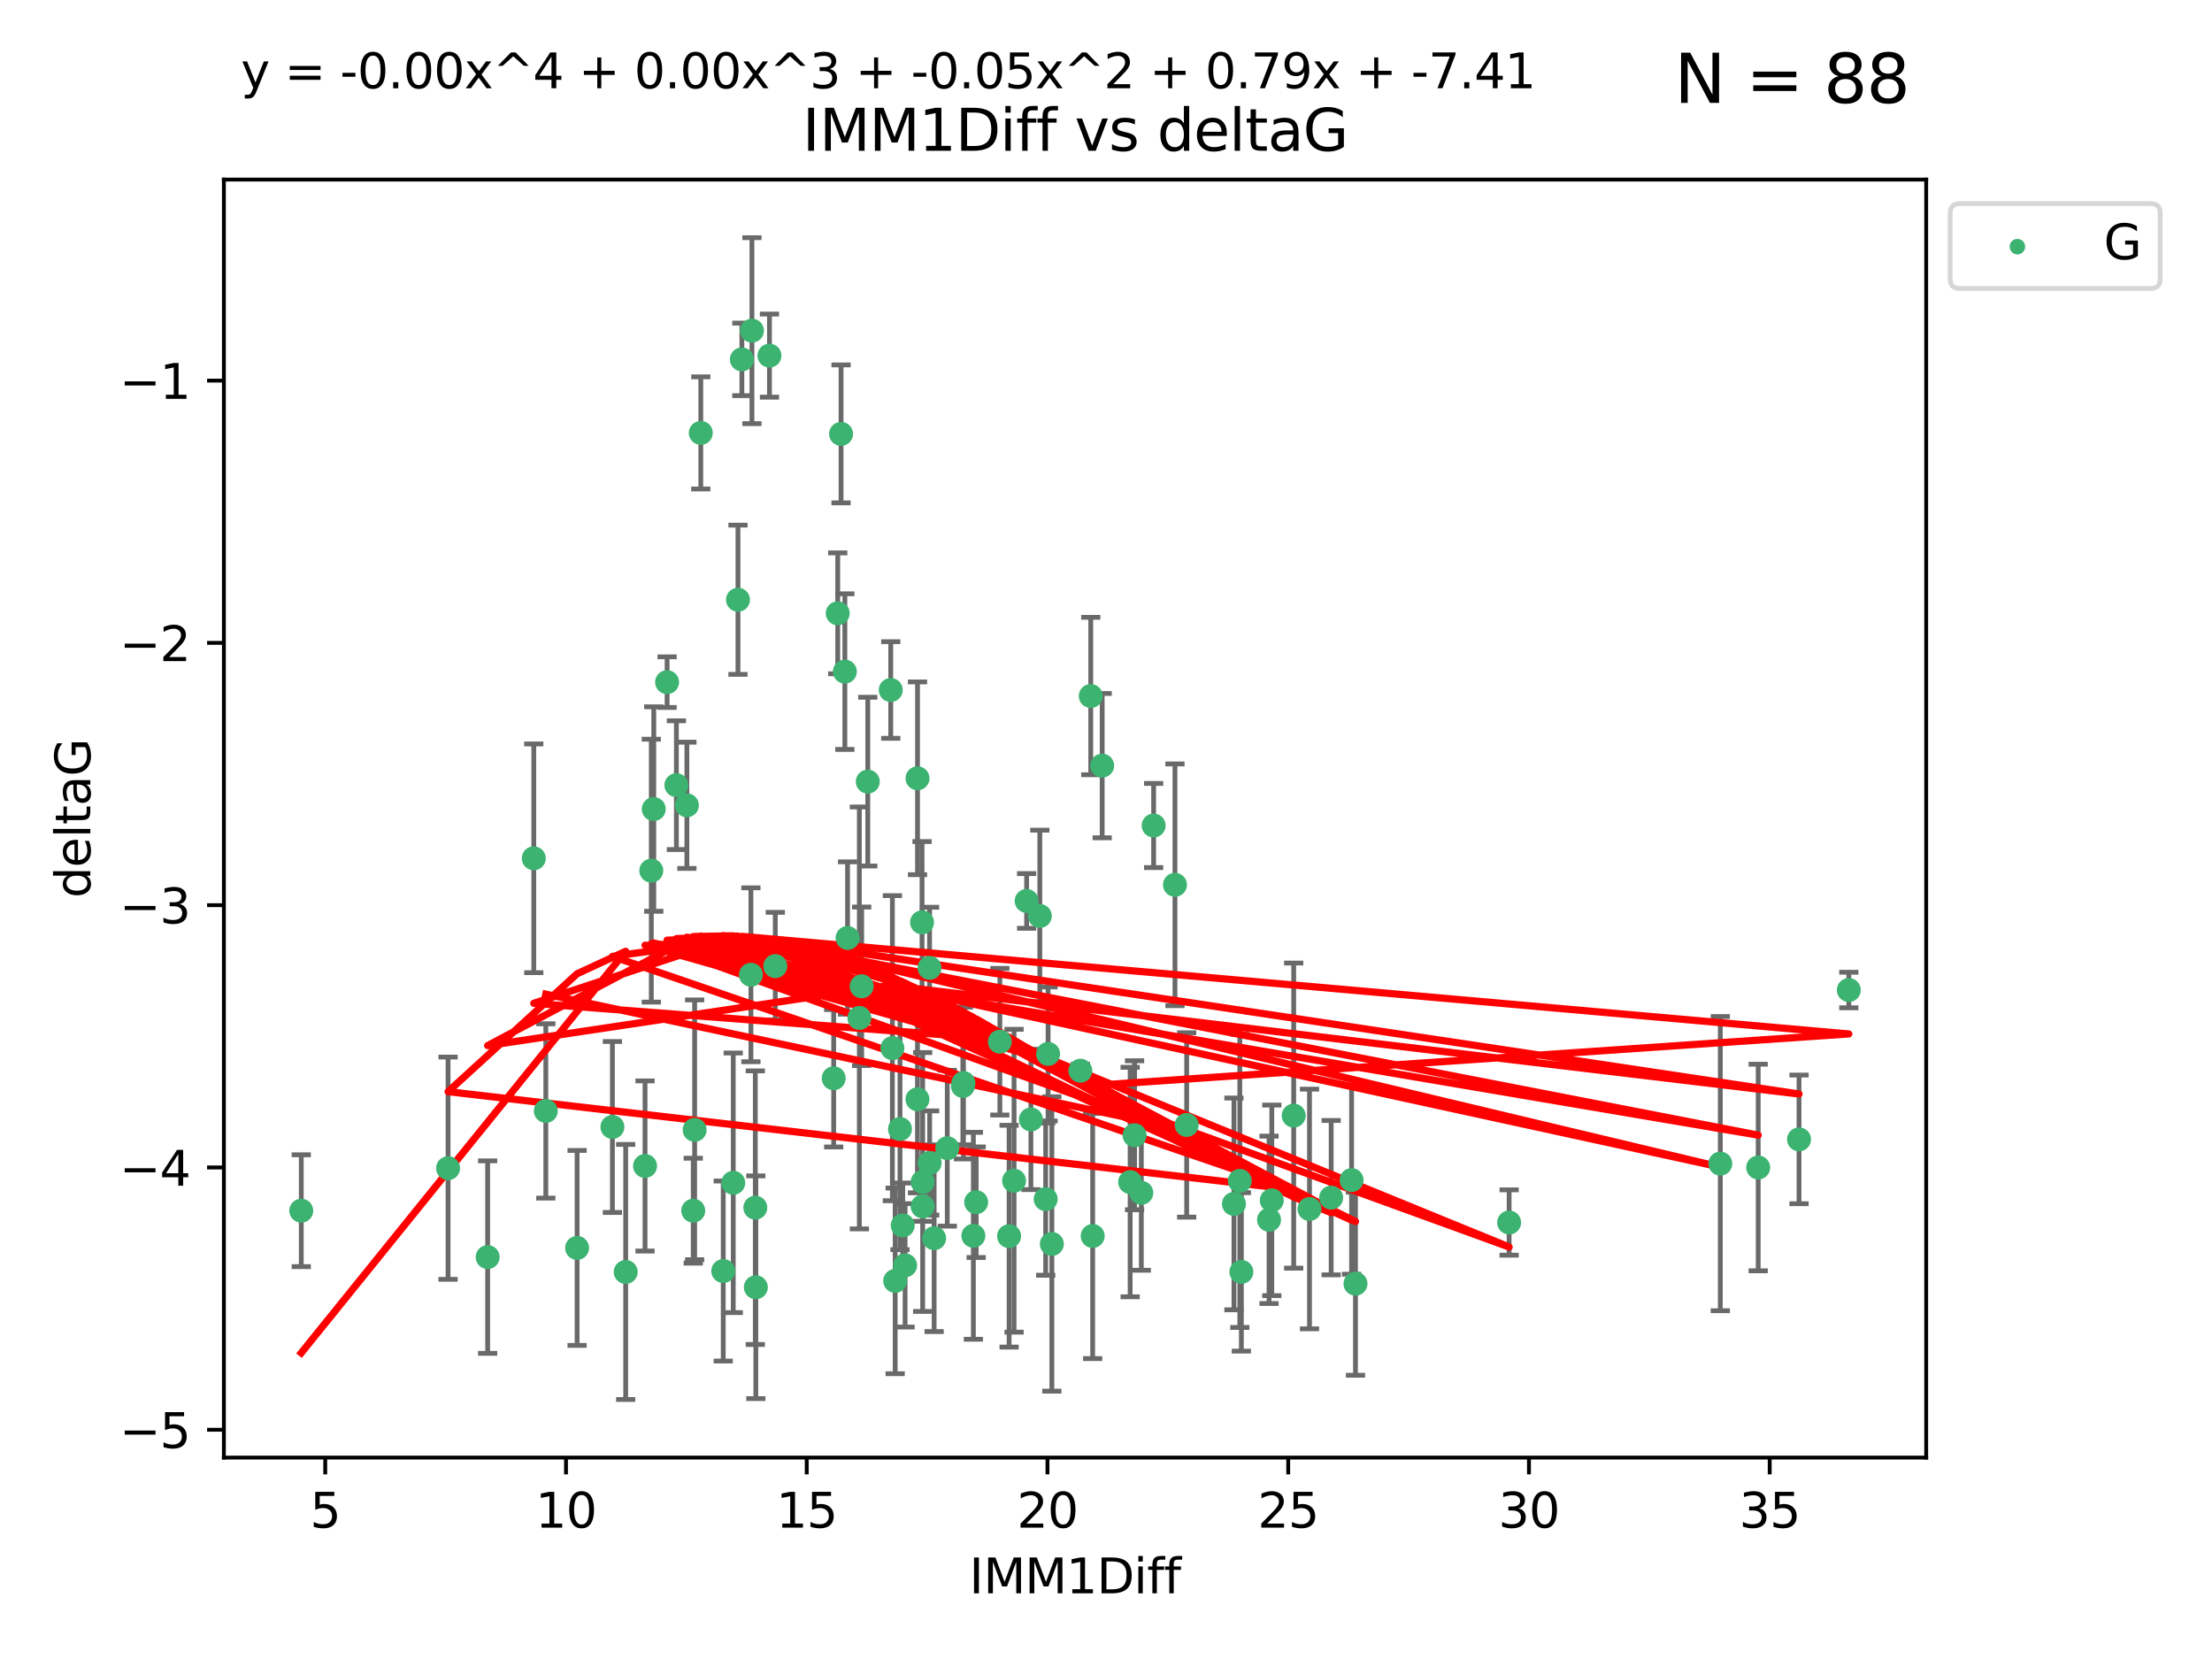 <?xml version="1.0" encoding="utf-8" standalone="no"?>
<!DOCTYPE svg PUBLIC "-//W3C//DTD SVG 1.1//EN"
  "http://www.w3.org/Graphics/SVG/1.1/DTD/svg11.dtd">
<svg xmlns:xlink="http://www.w3.org/1999/xlink" width="460.8pt" height="345.6pt" viewBox="0 0 460.8 345.6" xmlns="http://www.w3.org/2000/svg" version="1.1">
 <defs>
  <style type="text/css">*{stroke-linejoin: round; stroke-linecap: butt}</style>
 </defs>
 <g id="figure_1">
  <g id="patch_1">
   <path d="M 0 345.6 
L 460.8 345.6 
L 460.8 0 
L 0 0 
z
" style="fill: #ffffff"/>
  </g>
  <g id="axes_1">
   <g id="patch_2">
    <path d="M 46.64 303.64 
L 401.26 303.64 
L 401.26 37.411 
L 46.64 37.411 
z
" style="fill: #ffffff"/>
   </g>
   <g id="PathCollection_1">
    <defs>
     <path id="m750e5f9e27" d="M 0 1.118 
C 0.297 1.118 0.581 1 0.791 0.791 
C 1 0.581 1.118 0.297 1.118 0 
C 1.118 -0.297 1 -0.581 0.791 -0.791 
C 0.581 -1 0.297 -1.118 0 -1.118 
C -0.297 -1.118 -0.581 -1 -0.791 -0.791 
C -1 -0.581 -1.118 -0.297 -1.118 0 
C -1.118 0.297 -1 0.581 -0.791 0.791 
C -0.581 1 -0.297 1.118 0 1.118 
z
" style="stroke: #3cb371"/>
    </defs>
    <g clip-path="url(#p0fcc6edf90)">
     <use xlink:href="#m750e5f9e27" x="62.759" y="252.211" style="fill: #3cb371; stroke: #3cb371"/>
     <use xlink:href="#m750e5f9e27" x="130.343" y="264.972" style="fill: #3cb371; stroke: #3cb371"/>
     <use xlink:href="#m750e5f9e27" x="120.222" y="259.965" style="fill: #3cb371; stroke: #3cb371"/>
     <use xlink:href="#m750e5f9e27" x="93.341" y="243.357" style="fill: #3cb371; stroke: #3cb371"/>
     <use xlink:href="#m750e5f9e27" x="264.939" y="250.055" style="fill: #3cb371; stroke: #3cb371"/>
     <use xlink:href="#m750e5f9e27" x="157.344" y="251.583" style="fill: #3cb371; stroke: #3cb371"/>
     <use xlink:href="#m750e5f9e27" x="219.12" y="259.141" style="fill: #3cb371; stroke: #3cb371"/>
     <use xlink:href="#m750e5f9e27" x="144.415" y="252.211" style="fill: #3cb371; stroke: #3cb371"/>
     <use xlink:href="#m750e5f9e27" x="101.586" y="261.878" style="fill: #3cb371; stroke: #3cb371"/>
     <use xlink:href="#m750e5f9e27" x="188.548" y="263.595" style="fill: #3cb371; stroke: #3cb371"/>
     <use xlink:href="#m750e5f9e27" x="281.559" y="245.836" style="fill: #3cb371; stroke: #3cb371"/>
     <use xlink:href="#m750e5f9e27" x="150.664" y="264.776" style="fill: #3cb371; stroke: #3cb371"/>
     <use xlink:href="#m750e5f9e27" x="202.771" y="257.437" style="fill: #3cb371; stroke: #3cb371"/>
     <use xlink:href="#m750e5f9e27" x="186.482" y="266.835" style="fill: #3cb371; stroke: #3cb371"/>
     <use xlink:href="#m750e5f9e27" x="269.502" y="232.401" style="fill: #3cb371; stroke: #3cb371"/>
     <use xlink:href="#m750e5f9e27" x="236.352" y="236.494" style="fill: #3cb371; stroke: #3cb371"/>
     <use xlink:href="#m750e5f9e27" x="258.278" y="245.992" style="fill: #3cb371; stroke: #3cb371"/>
     <use xlink:href="#m750e5f9e27" x="203.353" y="250.441" style="fill: #3cb371; stroke: #3cb371"/>
     <use xlink:href="#m750e5f9e27" x="227.626" y="257.476" style="fill: #3cb371; stroke: #3cb371"/>
     <use xlink:href="#m750e5f9e27" x="277.306" y="249.492" style="fill: #3cb371; stroke: #3cb371"/>
     <use xlink:href="#m750e5f9e27" x="272.792" y="251.854" style="fill: #3cb371; stroke: #3cb371"/>
     <use xlink:href="#m750e5f9e27" x="264.367" y="254.111" style="fill: #3cb371; stroke: #3cb371"/>
     <use xlink:href="#m750e5f9e27" x="244.768" y="184.322" style="fill: #3cb371; stroke: #3cb371"/>
     <use xlink:href="#m750e5f9e27" x="187.485" y="235.195" style="fill: #3cb371; stroke: #3cb371"/>
     <use xlink:href="#m750e5f9e27" x="210.214" y="257.518" style="fill: #3cb371; stroke: #3cb371"/>
     <use xlink:href="#m750e5f9e27" x="192.209" y="246.229" style="fill: #3cb371; stroke: #3cb371"/>
     <use xlink:href="#m750e5f9e27" x="173.673" y="224.622" style="fill: #3cb371; stroke: #3cb371"/>
     <use xlink:href="#m750e5f9e27" x="188.057" y="255.28" style="fill: #3cb371; stroke: #3cb371"/>
     <use xlink:href="#m750e5f9e27" x="237.757" y="248.489" style="fill: #3cb371; stroke: #3cb371"/>
     <use xlink:href="#m750e5f9e27" x="194.597" y="257.942" style="fill: #3cb371; stroke: #3cb371"/>
     <use xlink:href="#m750e5f9e27" x="214.757" y="233.204" style="fill: #3cb371; stroke: #3cb371"/>
     <use xlink:href="#m750e5f9e27" x="138.969" y="142.106" style="fill: #3cb371; stroke: #3cb371"/>
     <use xlink:href="#m750e5f9e27" x="156.642" y="68.883" style="fill: #3cb371; stroke: #3cb371"/>
     <use xlink:href="#m750e5f9e27" x="314.378" y="254.674" style="fill: #3cb371; stroke: #3cb371"/>
     <use xlink:href="#m750e5f9e27" x="235.43" y="246.241" style="fill: #3cb371; stroke: #3cb371"/>
     <use xlink:href="#m750e5f9e27" x="282.371" y="267.416" style="fill: #3cb371; stroke: #3cb371"/>
     <use xlink:href="#m750e5f9e27" x="258.599" y="264.956" style="fill: #3cb371; stroke: #3cb371"/>
     <use xlink:href="#m750e5f9e27" x="127.574" y="234.768" style="fill: #3cb371; stroke: #3cb371"/>
     <use xlink:href="#m750e5f9e27" x="156.431" y="203.065" style="fill: #3cb371; stroke: #3cb371"/>
     <use xlink:href="#m750e5f9e27" x="161.507" y="201.259" style="fill: #3cb371; stroke: #3cb371"/>
     <use xlink:href="#m750e5f9e27" x="175.208" y="90.388" style="fill: #3cb371; stroke: #3cb371"/>
     <use xlink:href="#m750e5f9e27" x="358.37" y="242.405" style="fill: #3cb371; stroke: #3cb371"/>
     <use xlink:href="#m750e5f9e27" x="193.644" y="201.623" style="fill: #3cb371; stroke: #3cb371"/>
     <use xlink:href="#m750e5f9e27" x="192.209" y="251.32" style="fill: #3cb371; stroke: #3cb371"/>
     <use xlink:href="#m750e5f9e27" x="197.335" y="239.192" style="fill: #3cb371; stroke: #3cb371"/>
     <use xlink:href="#m750e5f9e27" x="257.055" y="250.798" style="fill: #3cb371; stroke: #3cb371"/>
     <use xlink:href="#m750e5f9e27" x="157.455" y="268.158" style="fill: #3cb371; stroke: #3cb371"/>
     <use xlink:href="#m750e5f9e27" x="191.126" y="229.002" style="fill: #3cb371; stroke: #3cb371"/>
     <use xlink:href="#m750e5f9e27" x="374.77" y="237.354" style="fill: #3cb371; stroke: #3cb371"/>
     <use xlink:href="#m750e5f9e27" x="160.293" y="74.081" style="fill: #3cb371; stroke: #3cb371"/>
     <use xlink:href="#m750e5f9e27" x="193.664" y="242.268" style="fill: #3cb371; stroke: #3cb371"/>
     <use xlink:href="#m750e5f9e27" x="366.264" y="243.213" style="fill: #3cb371; stroke: #3cb371"/>
     <use xlink:href="#m750e5f9e27" x="174.516" y="127.765" style="fill: #3cb371; stroke: #3cb371"/>
     <use xlink:href="#m750e5f9e27" x="134.375" y="242.893" style="fill: #3cb371; stroke: #3cb371"/>
     <use xlink:href="#m750e5f9e27" x="218.338" y="219.551" style="fill: #3cb371; stroke: #3cb371"/>
     <use xlink:href="#m750e5f9e27" x="200.585" y="226.223" style="fill: #3cb371; stroke: #3cb371"/>
     <use xlink:href="#m750e5f9e27" x="143.091" y="167.759" style="fill: #3cb371; stroke: #3cb371"/>
     <use xlink:href="#m750e5f9e27" x="179.02" y="212.053" style="fill: #3cb371; stroke: #3cb371"/>
     <use xlink:href="#m750e5f9e27" x="217.837" y="249.8" style="fill: #3cb371; stroke: #3cb371"/>
     <use xlink:href="#m750e5f9e27" x="135.679" y="181.37" style="fill: #3cb371; stroke: #3cb371"/>
     <use xlink:href="#m750e5f9e27" x="176" y="139.907" style="fill: #3cb371; stroke: #3cb371"/>
     <use xlink:href="#m750e5f9e27" x="185.559" y="143.742" style="fill: #3cb371; stroke: #3cb371"/>
     <use xlink:href="#m750e5f9e27" x="192.079" y="192.139" style="fill: #3cb371; stroke: #3cb371"/>
     <use xlink:href="#m750e5f9e27" x="227.225" y="144.995" style="fill: #3cb371; stroke: #3cb371"/>
     <use xlink:href="#m750e5f9e27" x="385.141" y="206.24" style="fill: #3cb371; stroke: #3cb371"/>
     <use xlink:href="#m750e5f9e27" x="154.546" y="74.869" style="fill: #3cb371; stroke: #3cb371"/>
     <use xlink:href="#m750e5f9e27" x="180.775" y="162.829" style="fill: #3cb371; stroke: #3cb371"/>
     <use xlink:href="#m750e5f9e27" x="145.99" y="90.185" style="fill: #3cb371; stroke: #3cb371"/>
     <use xlink:href="#m750e5f9e27" x="213.865" y="187.683" style="fill: #3cb371; stroke: #3cb371"/>
     <use xlink:href="#m750e5f9e27" x="176.562" y="195.399" style="fill: #3cb371; stroke: #3cb371"/>
     <use xlink:href="#m750e5f9e27" x="247.205" y="234.344" style="fill: #3cb371; stroke: #3cb371"/>
     <use xlink:href="#m750e5f9e27" x="179.501" y="205.462" style="fill: #3cb371; stroke: #3cb371"/>
     <use xlink:href="#m750e5f9e27" x="185.9" y="218.355" style="fill: #3cb371; stroke: #3cb371"/>
     <use xlink:href="#m750e5f9e27" x="229.602" y="159.494" style="fill: #3cb371; stroke: #3cb371"/>
     <use xlink:href="#m750e5f9e27" x="208.288" y="217.003" style="fill: #3cb371; stroke: #3cb371"/>
     <use xlink:href="#m750e5f9e27" x="225.058" y="223.052" style="fill: #3cb371; stroke: #3cb371"/>
     <use xlink:href="#m750e5f9e27" x="211.247" y="245.969" style="fill: #3cb371; stroke: #3cb371"/>
     <use xlink:href="#m750e5f9e27" x="111.195" y="178.803" style="fill: #3cb371; stroke: #3cb371"/>
     <use xlink:href="#m750e5f9e27" x="153.733" y="124.937" style="fill: #3cb371; stroke: #3cb371"/>
     <use xlink:href="#m750e5f9e27" x="140.905" y="163.562" style="fill: #3cb371; stroke: #3cb371"/>
     <use xlink:href="#m750e5f9e27" x="216.613" y="190.816" style="fill: #3cb371; stroke: #3cb371"/>
     <use xlink:href="#m750e5f9e27" x="144.706" y="235.362" style="fill: #3cb371; stroke: #3cb371"/>
     <use xlink:href="#m750e5f9e27" x="152.75" y="246.397" style="fill: #3cb371; stroke: #3cb371"/>
     <use xlink:href="#m750e5f9e27" x="191.136" y="162.131" style="fill: #3cb371; stroke: #3cb371"/>
     <use xlink:href="#m750e5f9e27" x="200.705" y="225.616" style="fill: #3cb371; stroke: #3cb371"/>
     <use xlink:href="#m750e5f9e27" x="136.19" y="168.539" style="fill: #3cb371; stroke: #3cb371"/>
     <use xlink:href="#m750e5f9e27" x="240.324" y="171.969" style="fill: #3cb371; stroke: #3cb371"/>
     <use xlink:href="#m750e5f9e27" x="113.703" y="231.428" style="fill: #3cb371; stroke: #3cb371"/>
    </g>
   </g>
   <g id="matplotlib.axis_1">
    <g id="xtick_1">
     <g id="line2d_1">
      <defs>
       <path id="mac3cebc9fa" d="M 0 0 
L 0 3.5 
" style="stroke: #000000; stroke-width: 0.8"/>
      </defs>
      <g>
       <use xlink:href="#mac3cebc9fa" x="67.754" y="303.64" style="stroke: #000000; stroke-width: 0.8"/>
      </g>
     </g>
     <g id="text_1">
      <!-- 5 -->
      <g transform="translate(64.573 318.238)scale(0.1 -0.1)">
       <defs>
        <path id="DejaVuSans-35" d="M 691 4666 
L 3169 4666 
L 3169 4134 
L 1269 4134 
L 1269 2991 
Q 1406 3038 1543 3061 
Q 1681 3084 1819 3084 
Q 2600 3084 3056 2656 
Q 3513 2228 3513 1497 
Q 3513 744 3044 326 
Q 2575 -91 1722 -91 
Q 1428 -91 1123 -41 
Q 819 9 494 109 
L 494 744 
Q 775 591 1075 516 
Q 1375 441 1709 441 
Q 2250 441 2565 725 
Q 2881 1009 2881 1497 
Q 2881 1984 2565 2268 
Q 2250 2553 1709 2553 
Q 1456 2553 1204 2497 
Q 953 2441 691 2322 
L 691 4666 
z
" transform="scale(0.016)"/>
       </defs>
       <use xlink:href="#DejaVuSans-35"/>
      </g>
     </g>
    </g>
    <g id="xtick_2">
     <g id="line2d_2">
      <g>
       <use xlink:href="#mac3cebc9fa" x="117.905" y="303.64" style="stroke: #000000; stroke-width: 0.8"/>
      </g>
     </g>
     <g id="text_2">
      <!-- 10 -->
      <g transform="translate(111.543 318.238)scale(0.1 -0.1)">
       <defs>
        <path id="DejaVuSans-31" d="M 794 531 
L 1825 531 
L 1825 4091 
L 703 3866 
L 703 4441 
L 1819 4666 
L 2450 4666 
L 2450 531 
L 3481 531 
L 3481 0 
L 794 0 
L 794 531 
z
" transform="scale(0.016)"/>
        <path id="DejaVuSans-30" d="M 2034 4250 
Q 1547 4250 1301 3770 
Q 1056 3291 1056 2328 
Q 1056 1369 1301 889 
Q 1547 409 2034 409 
Q 2525 409 2770 889 
Q 3016 1369 3016 2328 
Q 3016 3291 2770 3770 
Q 2525 4250 2034 4250 
z
M 2034 4750 
Q 2819 4750 3233 4129 
Q 3647 3509 3647 2328 
Q 3647 1150 3233 529 
Q 2819 -91 2034 -91 
Q 1250 -91 836 529 
Q 422 1150 422 2328 
Q 422 3509 836 4129 
Q 1250 4750 2034 4750 
z
" transform="scale(0.016)"/>
       </defs>
       <use xlink:href="#DejaVuSans-31"/>
       <use xlink:href="#DejaVuSans-30" x="63.623"/>
      </g>
     </g>
    </g>
    <g id="xtick_3">
     <g id="line2d_3">
      <g>
       <use xlink:href="#mac3cebc9fa" x="168.057" y="303.64" style="stroke: #000000; stroke-width: 0.8"/>
      </g>
     </g>
     <g id="text_3">
      <!-- 15 -->
      <g transform="translate(161.694 318.238)scale(0.1 -0.1)">
       <use xlink:href="#DejaVuSans-31"/>
       <use xlink:href="#DejaVuSans-35" x="63.623"/>
      </g>
     </g>
    </g>
    <g id="xtick_4">
     <g id="line2d_4">
      <g>
       <use xlink:href="#mac3cebc9fa" x="218.208" y="303.64" style="stroke: #000000; stroke-width: 0.8"/>
      </g>
     </g>
     <g id="text_4">
      <!-- 20 -->
      <g transform="translate(211.845 318.238)scale(0.1 -0.1)">
       <defs>
        <path id="DejaVuSans-32" d="M 1228 531 
L 3431 531 
L 3431 0 
L 469 0 
L 469 531 
Q 828 903 1448 1529 
Q 2069 2156 2228 2338 
Q 2531 2678 2651 2914 
Q 2772 3150 2772 3378 
Q 2772 3750 2511 3984 
Q 2250 4219 1831 4219 
Q 1534 4219 1204 4116 
Q 875 4013 500 3803 
L 500 4441 
Q 881 4594 1212 4672 
Q 1544 4750 1819 4750 
Q 2544 4750 2975 4387 
Q 3406 4025 3406 3419 
Q 3406 3131 3298 2873 
Q 3191 2616 2906 2266 
Q 2828 2175 2409 1742 
Q 1991 1309 1228 531 
z
" transform="scale(0.016)"/>
       </defs>
       <use xlink:href="#DejaVuSans-32"/>
       <use xlink:href="#DejaVuSans-30" x="63.623"/>
      </g>
     </g>
    </g>
    <g id="xtick_5">
     <g id="line2d_5">
      <g>
       <use xlink:href="#mac3cebc9fa" x="268.359" y="303.64" style="stroke: #000000; stroke-width: 0.8"/>
      </g>
     </g>
     <g id="text_5">
      <!-- 25 -->
      <g transform="translate(261.996 318.238)scale(0.1 -0.1)">
       <use xlink:href="#DejaVuSans-32"/>
       <use xlink:href="#DejaVuSans-35" x="63.623"/>
      </g>
     </g>
    </g>
    <g id="xtick_6">
     <g id="line2d_6">
      <g>
       <use xlink:href="#mac3cebc9fa" x="318.51" y="303.64" style="stroke: #000000; stroke-width: 0.8"/>
      </g>
     </g>
     <g id="text_6">
      <!-- 30 -->
      <g transform="translate(312.148 318.238)scale(0.1 -0.1)">
       <defs>
        <path id="DejaVuSans-33" d="M 2597 2516 
Q 3050 2419 3304 2112 
Q 3559 1806 3559 1356 
Q 3559 666 3084 287 
Q 2609 -91 1734 -91 
Q 1441 -91 1130 -33 
Q 819 25 488 141 
L 488 750 
Q 750 597 1062 519 
Q 1375 441 1716 441 
Q 2309 441 2620 675 
Q 2931 909 2931 1356 
Q 2931 1769 2642 2001 
Q 2353 2234 1838 2234 
L 1294 2234 
L 1294 2753 
L 1863 2753 
Q 2328 2753 2575 2939 
Q 2822 3125 2822 3475 
Q 2822 3834 2567 4026 
Q 2313 4219 1838 4219 
Q 1578 4219 1281 4162 
Q 984 4106 628 3988 
L 628 4550 
Q 988 4650 1302 4700 
Q 1616 4750 1894 4750 
Q 2613 4750 3031 4423 
Q 3450 4097 3450 3541 
Q 3450 3153 3228 2886 
Q 3006 2619 2597 2516 
z
" transform="scale(0.016)"/>
       </defs>
       <use xlink:href="#DejaVuSans-33"/>
       <use xlink:href="#DejaVuSans-30" x="63.623"/>
      </g>
     </g>
    </g>
    <g id="xtick_7">
     <g id="line2d_7">
      <g>
       <use xlink:href="#mac3cebc9fa" x="368.661" y="303.64" style="stroke: #000000; stroke-width: 0.8"/>
      </g>
     </g>
     <g id="text_7">
      <!-- 35 -->
      <g transform="translate(362.299 318.238)scale(0.1 -0.1)">
       <use xlink:href="#DejaVuSans-33"/>
       <use xlink:href="#DejaVuSans-35" x="63.623"/>
      </g>
     </g>
    </g>
    <g id="text_8">
     <!-- IMM1Diff -->
     <g transform="translate(201.906 331.917)scale(0.1 -0.1)">
      <defs>
       <path id="DejaVuSans-49" d="M 628 4666 
L 1259 4666 
L 1259 0 
L 628 0 
L 628 4666 
z
" transform="scale(0.016)"/>
       <path id="DejaVuSans-4d" d="M 628 4666 
L 1569 4666 
L 2759 1491 
L 3956 4666 
L 4897 4666 
L 4897 0 
L 4281 0 
L 4281 4097 
L 3078 897 
L 2444 897 
L 1241 4097 
L 1241 0 
L 628 0 
L 628 4666 
z
" transform="scale(0.016)"/>
       <path id="DejaVuSans-44" d="M 1259 4147 
L 1259 519 
L 2022 519 
Q 2988 519 3436 956 
Q 3884 1394 3884 2338 
Q 3884 3275 3436 3711 
Q 2988 4147 2022 4147 
L 1259 4147 
z
M 628 4666 
L 1925 4666 
Q 3281 4666 3915 4102 
Q 4550 3538 4550 2338 
Q 4550 1131 3912 565 
Q 3275 0 1925 0 
L 628 0 
L 628 4666 
z
" transform="scale(0.016)"/>
       <path id="DejaVuSans-69" d="M 603 3500 
L 1178 3500 
L 1178 0 
L 603 0 
L 603 3500 
z
M 603 4863 
L 1178 4863 
L 1178 4134 
L 603 4134 
L 603 4863 
z
" transform="scale(0.016)"/>
       <path id="DejaVuSans-66" d="M 2375 4863 
L 2375 4384 
L 1825 4384 
Q 1516 4384 1395 4259 
Q 1275 4134 1275 3809 
L 1275 3500 
L 2222 3500 
L 2222 3053 
L 1275 3053 
L 1275 0 
L 697 0 
L 697 3053 
L 147 3053 
L 147 3500 
L 697 3500 
L 697 3744 
Q 697 4328 969 4595 
Q 1241 4863 1831 4863 
L 2375 4863 
z
" transform="scale(0.016)"/>
      </defs>
      <use xlink:href="#DejaVuSans-49"/>
      <use xlink:href="#DejaVuSans-4d" x="29.492"/>
      <use xlink:href="#DejaVuSans-4d" x="115.771"/>
      <use xlink:href="#DejaVuSans-31" x="202.051"/>
      <use xlink:href="#DejaVuSans-44" x="265.674"/>
      <use xlink:href="#DejaVuSans-69" x="342.676"/>
      <use xlink:href="#DejaVuSans-66" x="370.459"/>
      <use xlink:href="#DejaVuSans-66" x="405.664"/>
     </g>
    </g>
   </g>
   <g id="matplotlib.axis_2">
    <g id="ytick_1">
     <g id="line2d_8">
      <defs>
       <path id="m141b80d1e9" d="M 0 0 
L -3.5 0 
" style="stroke: #000000; stroke-width: 0.8"/>
      </defs>
      <g>
       <use xlink:href="#m141b80d1e9" x="46.64" y="297.844" style="stroke: #000000; stroke-width: 0.8"/>
      </g>
     </g>
     <g id="text_9">
      <!-- −5 -->
      <g transform="translate(24.898 301.643)scale(0.1 -0.1)">
       <defs>
        <path id="DejaVuSans-2212" d="M 678 2272 
L 4684 2272 
L 4684 1741 
L 678 1741 
L 678 2272 
z
" transform="scale(0.016)"/>
       </defs>
       <use xlink:href="#DejaVuSans-2212"/>
       <use xlink:href="#DejaVuSans-35" x="83.789"/>
      </g>
     </g>
    </g>
    <g id="ytick_2">
     <g id="line2d_9">
      <g>
       <use xlink:href="#m141b80d1e9" x="46.64" y="243.204" style="stroke: #000000; stroke-width: 0.8"/>
      </g>
     </g>
     <g id="text_10">
      <!-- −4 -->
      <g transform="translate(24.898 247.003)scale(0.1 -0.1)">
       <defs>
        <path id="DejaVuSans-34" d="M 2419 4116 
L 825 1625 
L 2419 1625 
L 2419 4116 
z
M 2253 4666 
L 3047 4666 
L 3047 1625 
L 3713 1625 
L 3713 1100 
L 3047 1100 
L 3047 0 
L 2419 0 
L 2419 1100 
L 313 1100 
L 313 1709 
L 2253 4666 
z
" transform="scale(0.016)"/>
       </defs>
       <use xlink:href="#DejaVuSans-2212"/>
       <use xlink:href="#DejaVuSans-34" x="83.789"/>
      </g>
     </g>
    </g>
    <g id="ytick_3">
     <g id="line2d_10">
      <g>
       <use xlink:href="#m141b80d1e9" x="46.64" y="188.564" style="stroke: #000000; stroke-width: 0.8"/>
      </g>
     </g>
     <g id="text_11">
      <!-- −3 -->
      <g transform="translate(24.898 192.364)scale(0.1 -0.1)">
       <use xlink:href="#DejaVuSans-2212"/>
       <use xlink:href="#DejaVuSans-33" x="83.789"/>
      </g>
     </g>
    </g>
    <g id="ytick_4">
     <g id="line2d_11">
      <g>
       <use xlink:href="#m141b80d1e9" x="46.64" y="133.924" style="stroke: #000000; stroke-width: 0.8"/>
      </g>
     </g>
     <g id="text_12">
      <!-- −2 -->
      <g transform="translate(24.898 137.724)scale(0.1 -0.1)">
       <use xlink:href="#DejaVuSans-2212"/>
       <use xlink:href="#DejaVuSans-32" x="83.789"/>
      </g>
     </g>
    </g>
    <g id="ytick_5">
     <g id="line2d_12">
      <g>
       <use xlink:href="#m141b80d1e9" x="46.64" y="79.284" style="stroke: #000000; stroke-width: 0.8"/>
      </g>
     </g>
     <g id="text_13">
      <!-- −1 -->
      <g transform="translate(24.898 83.084)scale(0.1 -0.1)">
       <use xlink:href="#DejaVuSans-2212"/>
       <use xlink:href="#DejaVuSans-31" x="83.789"/>
      </g>
     </g>
    </g>
    <g id="text_14">
     <!-- deltaG -->
     <g transform="translate(18.818 187.064)rotate(-90)scale(0.1 -0.1)">
      <defs>
       <path id="DejaVuSans-64" d="M 2906 2969 
L 2906 4863 
L 3481 4863 
L 3481 0 
L 2906 0 
L 2906 525 
Q 2725 213 2448 61 
Q 2172 -91 1784 -91 
Q 1150 -91 751 415 
Q 353 922 353 1747 
Q 353 2572 751 3078 
Q 1150 3584 1784 3584 
Q 2172 3584 2448 3432 
Q 2725 3281 2906 2969 
z
M 947 1747 
Q 947 1113 1208 752 
Q 1469 391 1925 391 
Q 2381 391 2643 752 
Q 2906 1113 2906 1747 
Q 2906 2381 2643 2742 
Q 2381 3103 1925 3103 
Q 1469 3103 1208 2742 
Q 947 2381 947 1747 
z
" transform="scale(0.016)"/>
       <path id="DejaVuSans-65" d="M 3597 1894 
L 3597 1613 
L 953 1613 
Q 991 1019 1311 708 
Q 1631 397 2203 397 
Q 2534 397 2845 478 
Q 3156 559 3463 722 
L 3463 178 
Q 3153 47 2828 -22 
Q 2503 -91 2169 -91 
Q 1331 -91 842 396 
Q 353 884 353 1716 
Q 353 2575 817 3079 
Q 1281 3584 2069 3584 
Q 2775 3584 3186 3129 
Q 3597 2675 3597 1894 
z
M 3022 2063 
Q 3016 2534 2758 2815 
Q 2500 3097 2075 3097 
Q 1594 3097 1305 2825 
Q 1016 2553 972 2059 
L 3022 2063 
z
" transform="scale(0.016)"/>
       <path id="DejaVuSans-6c" d="M 603 4863 
L 1178 4863 
L 1178 0 
L 603 0 
L 603 4863 
z
" transform="scale(0.016)"/>
       <path id="DejaVuSans-74" d="M 1172 4494 
L 1172 3500 
L 2356 3500 
L 2356 3053 
L 1172 3053 
L 1172 1153 
Q 1172 725 1289 603 
Q 1406 481 1766 481 
L 2356 481 
L 2356 0 
L 1766 0 
Q 1100 0 847 248 
Q 594 497 594 1153 
L 594 3053 
L 172 3053 
L 172 3500 
L 594 3500 
L 594 4494 
L 1172 4494 
z
" transform="scale(0.016)"/>
       <path id="DejaVuSans-61" d="M 2194 1759 
Q 1497 1759 1228 1600 
Q 959 1441 959 1056 
Q 959 750 1161 570 
Q 1363 391 1709 391 
Q 2188 391 2477 730 
Q 2766 1069 2766 1631 
L 2766 1759 
L 2194 1759 
z
M 3341 1997 
L 3341 0 
L 2766 0 
L 2766 531 
Q 2569 213 2275 61 
Q 1981 -91 1556 -91 
Q 1019 -91 701 211 
Q 384 513 384 1019 
Q 384 1609 779 1909 
Q 1175 2209 1959 2209 
L 2766 2209 
L 2766 2266 
Q 2766 2663 2505 2880 
Q 2244 3097 1772 3097 
Q 1472 3097 1187 3025 
Q 903 2953 641 2809 
L 641 3341 
Q 956 3463 1253 3523 
Q 1550 3584 1831 3584 
Q 2591 3584 2966 3190 
Q 3341 2797 3341 1997 
z
" transform="scale(0.016)"/>
       <path id="DejaVuSans-47" d="M 3809 666 
L 3809 1919 
L 2778 1919 
L 2778 2438 
L 4434 2438 
L 4434 434 
Q 4069 175 3628 42 
Q 3188 -91 2688 -91 
Q 1594 -91 976 548 
Q 359 1188 359 2328 
Q 359 3472 976 4111 
Q 1594 4750 2688 4750 
Q 3144 4750 3555 4637 
Q 3966 4525 4313 4306 
L 4313 3634 
Q 3963 3931 3569 4081 
Q 3175 4231 2741 4231 
Q 1884 4231 1454 3753 
Q 1025 3275 1025 2328 
Q 1025 1384 1454 906 
Q 1884 428 2741 428 
Q 3075 428 3337 486 
Q 3600 544 3809 666 
z
" transform="scale(0.016)"/>
      </defs>
      <use xlink:href="#DejaVuSans-64"/>
      <use xlink:href="#DejaVuSans-65" x="63.477"/>
      <use xlink:href="#DejaVuSans-6c" x="125"/>
      <use xlink:href="#DejaVuSans-74" x="152.783"/>
      <use xlink:href="#DejaVuSans-61" x="191.992"/>
      <use xlink:href="#DejaVuSans-47" x="253.271"/>
     </g>
    </g>
   </g>
   <g id="LineCollection_1">
    <path d="M 62.759 263.861 
L 62.759 240.561 
" clip-path="url(#p0fcc6edf90)" style="fill: none; stroke: #696969"/>
    <path d="M 130.343 291.539 
L 130.343 238.405 
" clip-path="url(#p0fcc6edf90)" style="fill: none; stroke: #696969"/>
    <path d="M 120.222 280.272 
L 120.222 239.658 
" clip-path="url(#p0fcc6edf90)" style="fill: none; stroke: #696969"/>
    <path d="M 93.341 266.51 
L 93.341 220.204 
" clip-path="url(#p0fcc6edf90)" style="fill: none; stroke: #696969"/>
    <path d="M 264.939 269.901 
L 264.939 230.209 
" clip-path="url(#p0fcc6edf90)" style="fill: none; stroke: #696969"/>
    <path d="M 157.344 280.082 
L 157.344 223.084 
" clip-path="url(#p0fcc6edf90)" style="fill: none; stroke: #696969"/>
    <path d="M 219.12 289.801 
L 219.12 228.482 
" clip-path="url(#p0fcc6edf90)" style="fill: none; stroke: #696969"/>
    <path d="M 144.415 263.143 
L 144.415 241.28 
" clip-path="url(#p0fcc6edf90)" style="fill: none; stroke: #696969"/>
    <path d="M 101.586 281.932 
L 101.586 241.825 
" clip-path="url(#p0fcc6edf90)" style="fill: none; stroke: #696969"/>
    <path d="M 188.548 276.447 
L 188.548 250.742 
" clip-path="url(#p0fcc6edf90)" style="fill: none; stroke: #696969"/>
    <path d="M 281.559 265.441 
L 281.559 226.232 
" clip-path="url(#p0fcc6edf90)" style="fill: none; stroke: #696969"/>
    <path d="M 150.664 283.526 
L 150.664 246.025 
" clip-path="url(#p0fcc6edf90)" style="fill: none; stroke: #696969"/>
    <path d="M 202.771 278.993 
L 202.771 235.88 
" clip-path="url(#p0fcc6edf90)" style="fill: none; stroke: #696969"/>
    <path d="M 186.482 286.172 
L 186.482 247.499 
" clip-path="url(#p0fcc6edf90)" style="fill: none; stroke: #696969"/>
    <path d="M 269.502 264.182 
L 269.502 200.62 
" clip-path="url(#p0fcc6edf90)" style="fill: none; stroke: #696969"/>
    <path d="M 236.352 252.013 
L 236.352 220.976 
" clip-path="url(#p0fcc6edf90)" style="fill: none; stroke: #696969"/>
    <path d="M 258.278 276.528 
L 258.278 215.456 
" clip-path="url(#p0fcc6edf90)" style="fill: none; stroke: #696969"/>
    <path d="M 203.353 261.962 
L 203.353 238.92 
" clip-path="url(#p0fcc6edf90)" style="fill: none; stroke: #696969"/>
    <path d="M 227.626 283.018 
L 227.626 231.934 
" clip-path="url(#p0fcc6edf90)" style="fill: none; stroke: #696969"/>
    <path d="M 277.306 265.571 
L 277.306 233.414 
" clip-path="url(#p0fcc6edf90)" style="fill: none; stroke: #696969"/>
    <path d="M 272.792 276.82 
L 272.792 226.888 
" clip-path="url(#p0fcc6edf90)" style="fill: none; stroke: #696969"/>
    <path d="M 264.367 271.544 
L 264.367 236.678 
" clip-path="url(#p0fcc6edf90)" style="fill: none; stroke: #696969"/>
    <path d="M 244.768 209.504 
L 244.768 159.14 
" clip-path="url(#p0fcc6edf90)" style="fill: none; stroke: #696969"/>
    <path d="M 187.485 260.326 
L 187.485 210.065 
" clip-path="url(#p0fcc6edf90)" style="fill: none; stroke: #696969"/>
    <path d="M 210.214 280.619 
L 210.214 234.417 
" clip-path="url(#p0fcc6edf90)" style="fill: none; stroke: #696969"/>
    <path d="M 192.209 273.192 
L 192.209 219.267 
" clip-path="url(#p0fcc6edf90)" style="fill: none; stroke: #696969"/>
    <path d="M 173.673 238.936 
L 173.673 210.308 
" clip-path="url(#p0fcc6edf90)" style="fill: none; stroke: #696969"/>
    <path d="M 188.057 264.116 
L 188.057 246.445 
" clip-path="url(#p0fcc6edf90)" style="fill: none; stroke: #696969"/>
    <path d="M 237.757 264.615 
L 237.757 232.363 
" clip-path="url(#p0fcc6edf90)" style="fill: none; stroke: #696969"/>
    <path d="M 194.597 277.391 
L 194.597 238.493 
" clip-path="url(#p0fcc6edf90)" style="fill: none; stroke: #696969"/>
    <path d="M 214.757 247.82 
L 214.757 218.588 
" clip-path="url(#p0fcc6edf90)" style="fill: none; stroke: #696969"/>
    <path d="M 138.969 147.375 
L 138.969 136.837 
" clip-path="url(#p0fcc6edf90)" style="fill: none; stroke: #696969"/>
    <path d="M 156.642 88.254 
L 156.642 49.513 
" clip-path="url(#p0fcc6edf90)" style="fill: none; stroke: #696969"/>
    <path d="M 314.378 261.477 
L 314.378 247.87 
" clip-path="url(#p0fcc6edf90)" style="fill: none; stroke: #696969"/>
    <path d="M 235.43 270.142 
L 235.43 222.34 
" clip-path="url(#p0fcc6edf90)" style="fill: none; stroke: #696969"/>
    <path d="M 282.371 286.492 
L 282.371 248.339 
" clip-path="url(#p0fcc6edf90)" style="fill: none; stroke: #696969"/>
    <path d="M 258.599 281.463 
L 258.599 248.45 
" clip-path="url(#p0fcc6edf90)" style="fill: none; stroke: #696969"/>
    <path d="M 127.574 252.578 
L 127.574 216.959 
" clip-path="url(#p0fcc6edf90)" style="fill: none; stroke: #696969"/>
    <path d="M 156.431 221.176 
L 156.431 184.954 
" clip-path="url(#p0fcc6edf90)" style="fill: none; stroke: #696969"/>
    <path d="M 161.507 212.466 
L 161.507 190.051 
" clip-path="url(#p0fcc6edf90)" style="fill: none; stroke: #696969"/>
    <path d="M 175.208 104.757 
L 175.208 76.018 
" clip-path="url(#p0fcc6edf90)" style="fill: none; stroke: #696969"/>
    <path d="M 358.37 273.048 
L 358.37 211.762 
" clip-path="url(#p0fcc6edf90)" style="fill: none; stroke: #696969"/>
    <path d="M 193.644 214.253 
L 193.644 188.993 
" clip-path="url(#p0fcc6edf90)" style="fill: none; stroke: #696969"/>
    <path d="M 192.209 254.415 
L 192.209 248.226 
" clip-path="url(#p0fcc6edf90)" style="fill: none; stroke: #696969"/>
    <path d="M 197.335 255.426 
L 197.335 222.957 
" clip-path="url(#p0fcc6edf90)" style="fill: none; stroke: #696969"/>
    <path d="M 257.055 272.857 
L 257.055 228.74 
" clip-path="url(#p0fcc6edf90)" style="fill: none; stroke: #696969"/>
    <path d="M 157.455 291.357 
L 157.455 244.958 
" clip-path="url(#p0fcc6edf90)" style="fill: none; stroke: #696969"/>
    <path d="M 191.126 248.489 
L 191.126 209.516 
" clip-path="url(#p0fcc6edf90)" style="fill: none; stroke: #696969"/>
    <path d="M 374.77 250.753 
L 374.77 223.954 
" clip-path="url(#p0fcc6edf90)" style="fill: none; stroke: #696969"/>
    <path d="M 160.293 82.737 
L 160.293 65.426 
" clip-path="url(#p0fcc6edf90)" style="fill: none; stroke: #696969"/>
    <path d="M 193.664 253.121 
L 193.664 231.414 
" clip-path="url(#p0fcc6edf90)" style="fill: none; stroke: #696969"/>
    <path d="M 366.264 264.733 
L 366.264 221.693 
" clip-path="url(#p0fcc6edf90)" style="fill: none; stroke: #696969"/>
    <path d="M 174.516 140.357 
L 174.516 115.174 
" clip-path="url(#p0fcc6edf90)" style="fill: none; stroke: #696969"/>
    <path d="M 134.375 260.618 
L 134.375 225.168 
" clip-path="url(#p0fcc6edf90)" style="fill: none; stroke: #696969"/>
    <path d="M 218.338 233.511 
L 218.338 205.59 
" clip-path="url(#p0fcc6edf90)" style="fill: none; stroke: #696969"/>
    <path d="M 200.585 238.478 
L 200.585 213.969 
" clip-path="url(#p0fcc6edf90)" style="fill: none; stroke: #696969"/>
    <path d="M 143.091 180.911 
L 143.091 154.608 
" clip-path="url(#p0fcc6edf90)" style="fill: none; stroke: #696969"/>
    <path d="M 179.02 256.001 
L 179.02 168.105 
" clip-path="url(#p0fcc6edf90)" style="fill: none; stroke: #696969"/>
    <path d="M 217.837 265.656 
L 217.837 233.944 
" clip-path="url(#p0fcc6edf90)" style="fill: none; stroke: #696969"/>
    <path d="M 135.679 208.753 
L 135.679 153.986 
" clip-path="url(#p0fcc6edf90)" style="fill: none; stroke: #696969"/>
    <path d="M 176 156.119 
L 176 123.695 
" clip-path="url(#p0fcc6edf90)" style="fill: none; stroke: #696969"/>
    <path d="M 185.559 153.804 
L 185.559 133.679 
" clip-path="url(#p0fcc6edf90)" style="fill: none; stroke: #696969"/>
    <path d="M 192.079 208.968 
L 192.079 175.311 
" clip-path="url(#p0fcc6edf90)" style="fill: none; stroke: #696969"/>
    <path d="M 227.225 161.393 
L 227.225 128.598 
" clip-path="url(#p0fcc6edf90)" style="fill: none; stroke: #696969"/>
    <path d="M 385.141 209.94 
L 385.141 202.541 
" clip-path="url(#p0fcc6edf90)" style="fill: none; stroke: #696969"/>
    <path d="M 154.546 82.423 
L 154.546 67.315 
" clip-path="url(#p0fcc6edf90)" style="fill: none; stroke: #696969"/>
    <path d="M 180.775 180.409 
L 180.775 145.249 
" clip-path="url(#p0fcc6edf90)" style="fill: none; stroke: #696969"/>
    <path d="M 145.99 101.864 
L 145.99 78.505 
" clip-path="url(#p0fcc6edf90)" style="fill: none; stroke: #696969"/>
    <path d="M 213.865 193.382 
L 213.865 181.984 
" clip-path="url(#p0fcc6edf90)" style="fill: none; stroke: #696969"/>
    <path d="M 176.562 211.267 
L 176.562 179.53 
" clip-path="url(#p0fcc6edf90)" style="fill: none; stroke: #696969"/>
    <path d="M 247.205 253.55 
L 247.205 215.138 
" clip-path="url(#p0fcc6edf90)" style="fill: none; stroke: #696969"/>
    <path d="M 179.501 221.971 
L 179.501 188.953 
" clip-path="url(#p0fcc6edf90)" style="fill: none; stroke: #696969"/>
    <path d="M 185.9 250.134 
L 185.9 186.577 
" clip-path="url(#p0fcc6edf90)" style="fill: none; stroke: #696969"/>
    <path d="M 229.602 174.525 
L 229.602 144.462 
" clip-path="url(#p0fcc6edf90)" style="fill: none; stroke: #696969"/>
    <path d="M 208.288 232.281 
L 208.288 201.724 
" clip-path="url(#p0fcc6edf90)" style="fill: none; stroke: #696969"/>
    <path d="M 225.058 224.416 
L 225.058 221.688 
" clip-path="url(#p0fcc6edf90)" style="fill: none; stroke: #696969"/>
    <path d="M 211.247 277.514 
L 211.247 214.423 
" clip-path="url(#p0fcc6edf90)" style="fill: none; stroke: #696969"/>
    <path d="M 111.195 202.627 
L 111.195 154.978 
" clip-path="url(#p0fcc6edf90)" style="fill: none; stroke: #696969"/>
    <path d="M 153.733 140.481 
L 153.733 109.392 
" clip-path="url(#p0fcc6edf90)" style="fill: none; stroke: #696969"/>
    <path d="M 140.905 176.973 
L 140.905 150.151 
" clip-path="url(#p0fcc6edf90)" style="fill: none; stroke: #696969"/>
    <path d="M 216.613 208.701 
L 216.613 172.931 
" clip-path="url(#p0fcc6edf90)" style="fill: none; stroke: #696969"/>
    <path d="M 144.706 262.421 
L 144.706 208.303 
" clip-path="url(#p0fcc6edf90)" style="fill: none; stroke: #696969"/>
    <path d="M 152.75 273.437 
L 152.75 219.357 
" clip-path="url(#p0fcc6edf90)" style="fill: none; stroke: #696969"/>
    <path d="M 191.136 182.209 
L 191.136 142.054 
" clip-path="url(#p0fcc6edf90)" style="fill: none; stroke: #696969"/>
    <path d="M 200.705 241.429 
L 200.705 209.803 
" clip-path="url(#p0fcc6edf90)" style="fill: none; stroke: #696969"/>
    <path d="M 136.19 189.837 
L 136.19 147.241 
" clip-path="url(#p0fcc6edf90)" style="fill: none; stroke: #696969"/>
    <path d="M 240.324 180.734 
L 240.324 163.205 
" clip-path="url(#p0fcc6edf90)" style="fill: none; stroke: #696969"/>
    <path d="M 113.703 249.586 
L 113.703 213.27 
" clip-path="url(#p0fcc6edf90)" style="fill: none; stroke: #696969"/>
   </g>
   <g id="line2d_13">
    <defs>
     <path id="mc62c2b4908" d="M 2 0 
L -2 -0 
" style="stroke: #696969"/>
    </defs>
    <g clip-path="url(#p0fcc6edf90)">
     <use xlink:href="#mc62c2b4908" x="62.759" y="263.861" style="fill: #696969; stroke: #696969"/>
     <use xlink:href="#mc62c2b4908" x="130.343" y="291.539" style="fill: #696969; stroke: #696969"/>
     <use xlink:href="#mc62c2b4908" x="120.222" y="280.272" style="fill: #696969; stroke: #696969"/>
     <use xlink:href="#mc62c2b4908" x="93.341" y="266.51" style="fill: #696969; stroke: #696969"/>
     <use xlink:href="#mc62c2b4908" x="264.939" y="269.901" style="fill: #696969; stroke: #696969"/>
     <use xlink:href="#mc62c2b4908" x="157.344" y="280.082" style="fill: #696969; stroke: #696969"/>
     <use xlink:href="#mc62c2b4908" x="219.12" y="289.801" style="fill: #696969; stroke: #696969"/>
     <use xlink:href="#mc62c2b4908" x="144.415" y="263.143" style="fill: #696969; stroke: #696969"/>
     <use xlink:href="#mc62c2b4908" x="101.586" y="281.932" style="fill: #696969; stroke: #696969"/>
     <use xlink:href="#mc62c2b4908" x="188.548" y="276.447" style="fill: #696969; stroke: #696969"/>
     <use xlink:href="#mc62c2b4908" x="281.559" y="265.441" style="fill: #696969; stroke: #696969"/>
     <use xlink:href="#mc62c2b4908" x="150.664" y="283.526" style="fill: #696969; stroke: #696969"/>
     <use xlink:href="#mc62c2b4908" x="202.771" y="278.993" style="fill: #696969; stroke: #696969"/>
     <use xlink:href="#mc62c2b4908" x="186.482" y="286.172" style="fill: #696969; stroke: #696969"/>
     <use xlink:href="#mc62c2b4908" x="269.502" y="264.182" style="fill: #696969; stroke: #696969"/>
     <use xlink:href="#mc62c2b4908" x="236.352" y="252.013" style="fill: #696969; stroke: #696969"/>
     <use xlink:href="#mc62c2b4908" x="258.278" y="276.528" style="fill: #696969; stroke: #696969"/>
     <use xlink:href="#mc62c2b4908" x="203.353" y="261.962" style="fill: #696969; stroke: #696969"/>
     <use xlink:href="#mc62c2b4908" x="227.626" y="283.018" style="fill: #696969; stroke: #696969"/>
     <use xlink:href="#mc62c2b4908" x="277.306" y="265.571" style="fill: #696969; stroke: #696969"/>
     <use xlink:href="#mc62c2b4908" x="272.792" y="276.82" style="fill: #696969; stroke: #696969"/>
     <use xlink:href="#mc62c2b4908" x="264.367" y="271.544" style="fill: #696969; stroke: #696969"/>
     <use xlink:href="#mc62c2b4908" x="244.768" y="209.504" style="fill: #696969; stroke: #696969"/>
     <use xlink:href="#mc62c2b4908" x="187.485" y="260.326" style="fill: #696969; stroke: #696969"/>
     <use xlink:href="#mc62c2b4908" x="210.214" y="280.619" style="fill: #696969; stroke: #696969"/>
     <use xlink:href="#mc62c2b4908" x="192.209" y="273.192" style="fill: #696969; stroke: #696969"/>
     <use xlink:href="#mc62c2b4908" x="173.673" y="238.936" style="fill: #696969; stroke: #696969"/>
     <use xlink:href="#mc62c2b4908" x="188.057" y="264.116" style="fill: #696969; stroke: #696969"/>
     <use xlink:href="#mc62c2b4908" x="237.757" y="264.615" style="fill: #696969; stroke: #696969"/>
     <use xlink:href="#mc62c2b4908" x="194.597" y="277.391" style="fill: #696969; stroke: #696969"/>
     <use xlink:href="#mc62c2b4908" x="214.757" y="247.82" style="fill: #696969; stroke: #696969"/>
     <use xlink:href="#mc62c2b4908" x="138.969" y="147.375" style="fill: #696969; stroke: #696969"/>
     <use xlink:href="#mc62c2b4908" x="156.642" y="88.254" style="fill: #696969; stroke: #696969"/>
     <use xlink:href="#mc62c2b4908" x="314.378" y="261.477" style="fill: #696969; stroke: #696969"/>
     <use xlink:href="#mc62c2b4908" x="235.43" y="270.142" style="fill: #696969; stroke: #696969"/>
     <use xlink:href="#mc62c2b4908" x="282.371" y="286.492" style="fill: #696969; stroke: #696969"/>
     <use xlink:href="#mc62c2b4908" x="258.599" y="281.463" style="fill: #696969; stroke: #696969"/>
     <use xlink:href="#mc62c2b4908" x="127.574" y="252.578" style="fill: #696969; stroke: #696969"/>
     <use xlink:href="#mc62c2b4908" x="156.431" y="221.176" style="fill: #696969; stroke: #696969"/>
     <use xlink:href="#mc62c2b4908" x="161.507" y="212.466" style="fill: #696969; stroke: #696969"/>
     <use xlink:href="#mc62c2b4908" x="175.208" y="104.757" style="fill: #696969; stroke: #696969"/>
     <use xlink:href="#mc62c2b4908" x="358.37" y="273.048" style="fill: #696969; stroke: #696969"/>
     <use xlink:href="#mc62c2b4908" x="193.644" y="214.253" style="fill: #696969; stroke: #696969"/>
     <use xlink:href="#mc62c2b4908" x="192.209" y="254.415" style="fill: #696969; stroke: #696969"/>
     <use xlink:href="#mc62c2b4908" x="197.335" y="255.426" style="fill: #696969; stroke: #696969"/>
     <use xlink:href="#mc62c2b4908" x="257.055" y="272.857" style="fill: #696969; stroke: #696969"/>
     <use xlink:href="#mc62c2b4908" x="157.455" y="291.357" style="fill: #696969; stroke: #696969"/>
     <use xlink:href="#mc62c2b4908" x="191.126" y="248.489" style="fill: #696969; stroke: #696969"/>
     <use xlink:href="#mc62c2b4908" x="374.77" y="250.753" style="fill: #696969; stroke: #696969"/>
     <use xlink:href="#mc62c2b4908" x="160.293" y="82.737" style="fill: #696969; stroke: #696969"/>
     <use xlink:href="#mc62c2b4908" x="193.664" y="253.121" style="fill: #696969; stroke: #696969"/>
     <use xlink:href="#mc62c2b4908" x="366.264" y="264.733" style="fill: #696969; stroke: #696969"/>
     <use xlink:href="#mc62c2b4908" x="174.516" y="140.357" style="fill: #696969; stroke: #696969"/>
     <use xlink:href="#mc62c2b4908" x="134.375" y="260.618" style="fill: #696969; stroke: #696969"/>
     <use xlink:href="#mc62c2b4908" x="218.338" y="233.511" style="fill: #696969; stroke: #696969"/>
     <use xlink:href="#mc62c2b4908" x="200.585" y="238.478" style="fill: #696969; stroke: #696969"/>
     <use xlink:href="#mc62c2b4908" x="143.091" y="180.911" style="fill: #696969; stroke: #696969"/>
     <use xlink:href="#mc62c2b4908" x="179.02" y="256.001" style="fill: #696969; stroke: #696969"/>
     <use xlink:href="#mc62c2b4908" x="217.837" y="265.656" style="fill: #696969; stroke: #696969"/>
     <use xlink:href="#mc62c2b4908" x="135.679" y="208.753" style="fill: #696969; stroke: #696969"/>
     <use xlink:href="#mc62c2b4908" x="176" y="156.119" style="fill: #696969; stroke: #696969"/>
     <use xlink:href="#mc62c2b4908" x="185.559" y="153.804" style="fill: #696969; stroke: #696969"/>
     <use xlink:href="#mc62c2b4908" x="192.079" y="208.968" style="fill: #696969; stroke: #696969"/>
     <use xlink:href="#mc62c2b4908" x="227.225" y="161.393" style="fill: #696969; stroke: #696969"/>
     <use xlink:href="#mc62c2b4908" x="385.141" y="209.94" style="fill: #696969; stroke: #696969"/>
     <use xlink:href="#mc62c2b4908" x="154.546" y="82.423" style="fill: #696969; stroke: #696969"/>
     <use xlink:href="#mc62c2b4908" x="180.775" y="180.409" style="fill: #696969; stroke: #696969"/>
     <use xlink:href="#mc62c2b4908" x="145.99" y="101.864" style="fill: #696969; stroke: #696969"/>
     <use xlink:href="#mc62c2b4908" x="213.865" y="193.382" style="fill: #696969; stroke: #696969"/>
     <use xlink:href="#mc62c2b4908" x="176.562" y="211.267" style="fill: #696969; stroke: #696969"/>
     <use xlink:href="#mc62c2b4908" x="247.205" y="253.55" style="fill: #696969; stroke: #696969"/>
     <use xlink:href="#mc62c2b4908" x="179.501" y="221.971" style="fill: #696969; stroke: #696969"/>
     <use xlink:href="#mc62c2b4908" x="185.9" y="250.134" style="fill: #696969; stroke: #696969"/>
     <use xlink:href="#mc62c2b4908" x="229.602" y="174.525" style="fill: #696969; stroke: #696969"/>
     <use xlink:href="#mc62c2b4908" x="208.288" y="232.281" style="fill: #696969; stroke: #696969"/>
     <use xlink:href="#mc62c2b4908" x="225.058" y="224.416" style="fill: #696969; stroke: #696969"/>
     <use xlink:href="#mc62c2b4908" x="211.247" y="277.514" style="fill: #696969; stroke: #696969"/>
     <use xlink:href="#mc62c2b4908" x="111.195" y="202.627" style="fill: #696969; stroke: #696969"/>
     <use xlink:href="#mc62c2b4908" x="153.733" y="140.481" style="fill: #696969; stroke: #696969"/>
     <use xlink:href="#mc62c2b4908" x="140.905" y="176.973" style="fill: #696969; stroke: #696969"/>
     <use xlink:href="#mc62c2b4908" x="216.613" y="208.701" style="fill: #696969; stroke: #696969"/>
     <use xlink:href="#mc62c2b4908" x="144.706" y="262.421" style="fill: #696969; stroke: #696969"/>
     <use xlink:href="#mc62c2b4908" x="152.75" y="273.437" style="fill: #696969; stroke: #696969"/>
     <use xlink:href="#mc62c2b4908" x="191.136" y="182.209" style="fill: #696969; stroke: #696969"/>
     <use xlink:href="#mc62c2b4908" x="200.705" y="241.429" style="fill: #696969; stroke: #696969"/>
     <use xlink:href="#mc62c2b4908" x="136.19" y="189.837" style="fill: #696969; stroke: #696969"/>
     <use xlink:href="#mc62c2b4908" x="240.324" y="180.734" style="fill: #696969; stroke: #696969"/>
     <use xlink:href="#mc62c2b4908" x="113.703" y="249.586" style="fill: #696969; stroke: #696969"/>
    </g>
   </g>
   <g id="line2d_14">
    <g clip-path="url(#p0fcc6edf90)">
     <use xlink:href="#mc62c2b4908" x="62.759" y="240.561" style="fill: #696969; stroke: #696969"/>
     <use xlink:href="#mc62c2b4908" x="130.343" y="238.405" style="fill: #696969; stroke: #696969"/>
     <use xlink:href="#mc62c2b4908" x="120.222" y="239.658" style="fill: #696969; stroke: #696969"/>
     <use xlink:href="#mc62c2b4908" x="93.341" y="220.204" style="fill: #696969; stroke: #696969"/>
     <use xlink:href="#mc62c2b4908" x="264.939" y="230.209" style="fill: #696969; stroke: #696969"/>
     <use xlink:href="#mc62c2b4908" x="157.344" y="223.084" style="fill: #696969; stroke: #696969"/>
     <use xlink:href="#mc62c2b4908" x="219.12" y="228.482" style="fill: #696969; stroke: #696969"/>
     <use xlink:href="#mc62c2b4908" x="144.415" y="241.28" style="fill: #696969; stroke: #696969"/>
     <use xlink:href="#mc62c2b4908" x="101.586" y="241.825" style="fill: #696969; stroke: #696969"/>
     <use xlink:href="#mc62c2b4908" x="188.548" y="250.742" style="fill: #696969; stroke: #696969"/>
     <use xlink:href="#mc62c2b4908" x="281.559" y="226.232" style="fill: #696969; stroke: #696969"/>
     <use xlink:href="#mc62c2b4908" x="150.664" y="246.025" style="fill: #696969; stroke: #696969"/>
     <use xlink:href="#mc62c2b4908" x="202.771" y="235.88" style="fill: #696969; stroke: #696969"/>
     <use xlink:href="#mc62c2b4908" x="186.482" y="247.499" style="fill: #696969; stroke: #696969"/>
     <use xlink:href="#mc62c2b4908" x="269.502" y="200.62" style="fill: #696969; stroke: #696969"/>
     <use xlink:href="#mc62c2b4908" x="236.352" y="220.976" style="fill: #696969; stroke: #696969"/>
     <use xlink:href="#mc62c2b4908" x="258.278" y="215.456" style="fill: #696969; stroke: #696969"/>
     <use xlink:href="#mc62c2b4908" x="203.353" y="238.92" style="fill: #696969; stroke: #696969"/>
     <use xlink:href="#mc62c2b4908" x="227.626" y="231.934" style="fill: #696969; stroke: #696969"/>
     <use xlink:href="#mc62c2b4908" x="277.306" y="233.414" style="fill: #696969; stroke: #696969"/>
     <use xlink:href="#mc62c2b4908" x="272.792" y="226.888" style="fill: #696969; stroke: #696969"/>
     <use xlink:href="#mc62c2b4908" x="264.367" y="236.678" style="fill: #696969; stroke: #696969"/>
     <use xlink:href="#mc62c2b4908" x="244.768" y="159.14" style="fill: #696969; stroke: #696969"/>
     <use xlink:href="#mc62c2b4908" x="187.485" y="210.065" style="fill: #696969; stroke: #696969"/>
     <use xlink:href="#mc62c2b4908" x="210.214" y="234.417" style="fill: #696969; stroke: #696969"/>
     <use xlink:href="#mc62c2b4908" x="192.209" y="219.267" style="fill: #696969; stroke: #696969"/>
     <use xlink:href="#mc62c2b4908" x="173.673" y="210.308" style="fill: #696969; stroke: #696969"/>
     <use xlink:href="#mc62c2b4908" x="188.057" y="246.445" style="fill: #696969; stroke: #696969"/>
     <use xlink:href="#mc62c2b4908" x="237.757" y="232.363" style="fill: #696969; stroke: #696969"/>
     <use xlink:href="#mc62c2b4908" x="194.597" y="238.493" style="fill: #696969; stroke: #696969"/>
     <use xlink:href="#mc62c2b4908" x="214.757" y="218.588" style="fill: #696969; stroke: #696969"/>
     <use xlink:href="#mc62c2b4908" x="138.969" y="136.837" style="fill: #696969; stroke: #696969"/>
     <use xlink:href="#mc62c2b4908" x="156.642" y="49.513" style="fill: #696969; stroke: #696969"/>
     <use xlink:href="#mc62c2b4908" x="314.378" y="247.87" style="fill: #696969; stroke: #696969"/>
     <use xlink:href="#mc62c2b4908" x="235.43" y="222.34" style="fill: #696969; stroke: #696969"/>
     <use xlink:href="#mc62c2b4908" x="282.371" y="248.339" style="fill: #696969; stroke: #696969"/>
     <use xlink:href="#mc62c2b4908" x="258.599" y="248.45" style="fill: #696969; stroke: #696969"/>
     <use xlink:href="#mc62c2b4908" x="127.574" y="216.959" style="fill: #696969; stroke: #696969"/>
     <use xlink:href="#mc62c2b4908" x="156.431" y="184.954" style="fill: #696969; stroke: #696969"/>
     <use xlink:href="#mc62c2b4908" x="161.507" y="190.051" style="fill: #696969; stroke: #696969"/>
     <use xlink:href="#mc62c2b4908" x="175.208" y="76.018" style="fill: #696969; stroke: #696969"/>
     <use xlink:href="#mc62c2b4908" x="358.37" y="211.762" style="fill: #696969; stroke: #696969"/>
     <use xlink:href="#mc62c2b4908" x="193.644" y="188.993" style="fill: #696969; stroke: #696969"/>
     <use xlink:href="#mc62c2b4908" x="192.209" y="248.226" style="fill: #696969; stroke: #696969"/>
     <use xlink:href="#mc62c2b4908" x="197.335" y="222.957" style="fill: #696969; stroke: #696969"/>
     <use xlink:href="#mc62c2b4908" x="257.055" y="228.74" style="fill: #696969; stroke: #696969"/>
     <use xlink:href="#mc62c2b4908" x="157.455" y="244.958" style="fill: #696969; stroke: #696969"/>
     <use xlink:href="#mc62c2b4908" x="191.126" y="209.516" style="fill: #696969; stroke: #696969"/>
     <use xlink:href="#mc62c2b4908" x="374.77" y="223.954" style="fill: #696969; stroke: #696969"/>
     <use xlink:href="#mc62c2b4908" x="160.293" y="65.426" style="fill: #696969; stroke: #696969"/>
     <use xlink:href="#mc62c2b4908" x="193.664" y="231.414" style="fill: #696969; stroke: #696969"/>
     <use xlink:href="#mc62c2b4908" x="366.264" y="221.693" style="fill: #696969; stroke: #696969"/>
     <use xlink:href="#mc62c2b4908" x="174.516" y="115.174" style="fill: #696969; stroke: #696969"/>
     <use xlink:href="#mc62c2b4908" x="134.375" y="225.168" style="fill: #696969; stroke: #696969"/>
     <use xlink:href="#mc62c2b4908" x="218.338" y="205.59" style="fill: #696969; stroke: #696969"/>
     <use xlink:href="#mc62c2b4908" x="200.585" y="213.969" style="fill: #696969; stroke: #696969"/>
     <use xlink:href="#mc62c2b4908" x="143.091" y="154.608" style="fill: #696969; stroke: #696969"/>
     <use xlink:href="#mc62c2b4908" x="179.02" y="168.105" style="fill: #696969; stroke: #696969"/>
     <use xlink:href="#mc62c2b4908" x="217.837" y="233.944" style="fill: #696969; stroke: #696969"/>
     <use xlink:href="#mc62c2b4908" x="135.679" y="153.986" style="fill: #696969; stroke: #696969"/>
     <use xlink:href="#mc62c2b4908" x="176" y="123.695" style="fill: #696969; stroke: #696969"/>
     <use xlink:href="#mc62c2b4908" x="185.559" y="133.679" style="fill: #696969; stroke: #696969"/>
     <use xlink:href="#mc62c2b4908" x="192.079" y="175.311" style="fill: #696969; stroke: #696969"/>
     <use xlink:href="#mc62c2b4908" x="227.225" y="128.598" style="fill: #696969; stroke: #696969"/>
     <use xlink:href="#mc62c2b4908" x="385.141" y="202.541" style="fill: #696969; stroke: #696969"/>
     <use xlink:href="#mc62c2b4908" x="154.546" y="67.315" style="fill: #696969; stroke: #696969"/>
     <use xlink:href="#mc62c2b4908" x="180.775" y="145.249" style="fill: #696969; stroke: #696969"/>
     <use xlink:href="#mc62c2b4908" x="145.99" y="78.505" style="fill: #696969; stroke: #696969"/>
     <use xlink:href="#mc62c2b4908" x="213.865" y="181.984" style="fill: #696969; stroke: #696969"/>
     <use xlink:href="#mc62c2b4908" x="176.562" y="179.53" style="fill: #696969; stroke: #696969"/>
     <use xlink:href="#mc62c2b4908" x="247.205" y="215.138" style="fill: #696969; stroke: #696969"/>
     <use xlink:href="#mc62c2b4908" x="179.501" y="188.953" style="fill: #696969; stroke: #696969"/>
     <use xlink:href="#mc62c2b4908" x="185.9" y="186.577" style="fill: #696969; stroke: #696969"/>
     <use xlink:href="#mc62c2b4908" x="229.602" y="144.462" style="fill: #696969; stroke: #696969"/>
     <use xlink:href="#mc62c2b4908" x="208.288" y="201.724" style="fill: #696969; stroke: #696969"/>
     <use xlink:href="#mc62c2b4908" x="225.058" y="221.688" style="fill: #696969; stroke: #696969"/>
     <use xlink:href="#mc62c2b4908" x="211.247" y="214.423" style="fill: #696969; stroke: #696969"/>
     <use xlink:href="#mc62c2b4908" x="111.195" y="154.978" style="fill: #696969; stroke: #696969"/>
     <use xlink:href="#mc62c2b4908" x="153.733" y="109.392" style="fill: #696969; stroke: #696969"/>
     <use xlink:href="#mc62c2b4908" x="140.905" y="150.151" style="fill: #696969; stroke: #696969"/>
     <use xlink:href="#mc62c2b4908" x="216.613" y="172.931" style="fill: #696969; stroke: #696969"/>
     <use xlink:href="#mc62c2b4908" x="144.706" y="208.303" style="fill: #696969; stroke: #696969"/>
     <use xlink:href="#mc62c2b4908" x="152.75" y="219.357" style="fill: #696969; stroke: #696969"/>
     <use xlink:href="#mc62c2b4908" x="191.136" y="142.054" style="fill: #696969; stroke: #696969"/>
     <use xlink:href="#mc62c2b4908" x="200.705" y="209.803" style="fill: #696969; stroke: #696969"/>
     <use xlink:href="#mc62c2b4908" x="136.19" y="147.241" style="fill: #696969; stroke: #696969"/>
     <use xlink:href="#mc62c2b4908" x="240.324" y="163.205" style="fill: #696969; stroke: #696969"/>
     <use xlink:href="#mc62c2b4908" x="113.703" y="213.27" style="fill: #696969; stroke: #696969"/>
    </g>
   </g>
   <g id="line2d_15">
    <path d="M 62.759 281.83 
L 130.343 198.172 
L 120.222 202.853 
L 93.341 227.413 
L 264.939 247.267 
L 157.344 195.324 
L 219.12 221.303 
L 144.415 195.11 
L 101.586 217.823 
L 188.548 204.778 
L 281.559 254.177 
L 150.664 194.884 
L 202.771 211.931 
L 186.482 203.853 
L 269.502 249.374 
L 236.352 231.623 
L 258.278 243.953 
L 203.353 212.248 
L 227.626 226.398 
L 277.306 252.62 
L 272.792 250.801 
L 264.367 246.993 
L 244.768 236.547 
L 187.485 204.297 
L 210.214 216.092 
L 192.209 206.495 
L 173.673 198.954 
L 188.057 204.555 
L 237.757 232.455 
L 194.597 207.666 
L 214.757 218.726 
L 138.969 195.855 
L 156.642 195.247 
L 314.378 259.775 
L 235.43 231.074 
L 282.371 254.456 
L 258.599 244.118 
L 127.574 199.233 
L 156.431 195.225 
L 161.507 195.925 
L 175.208 199.457 
L 358.37 243.118 
L 193.644 207.194 
L 192.209 206.495 
L 197.335 209.052 
L 257.055 243.316 
L 157.455 195.337 
L 191.126 205.977 
L 374.77 227.901 
L 160.293 195.725 
L 193.664 207.204 
L 366.264 236.47 
L 174.516 199.227 
L 134.375 196.908 
L 218.338 220.838 
L 200.585 210.754 
L 143.091 195.243 
L 179.02 200.81 
L 217.837 220.541 
L 135.679 196.568 
L 176 199.726 
L 185.559 203.45 
L 192.079 206.433 
L 227.225 226.157 
L 385.141 215.391 
L 154.546 195.058 
L 180.775 201.481 
L 145.99 194.992 
L 213.865 218.204 
L 176.562 199.921 
L 247.205 237.937 
L 179.501 200.991 
L 185.9 203.598 
L 229.602 227.585 
L 208.288 214.995 
L 225.058 224.855 
L 211.247 216.686 
L 111.195 209.008 
L 153.733 195.003 
L 140.905 195.529 
L 216.613 219.818 
L 144.706 195.085 
L 152.75 194.949 
L 191.136 205.982 
L 200.705 210.819 
L 136.19 196.444 
L 240.324 233.968 
L 113.703 207.1 
" clip-path="url(#p0fcc6edf90)" style="fill: none; stroke: #ff0000; stroke-width: 1.5; stroke-linecap: square"/>
   </g>
   <g id="line2d_16">
    <defs>
     <path id="m6d22d08479" d="M 0 2 
C 0.53 2 1.039 1.789 1.414 1.414 
C 1.789 1.039 2 0.53 2 0 
C 2 -0.53 1.789 -1.039 1.414 -1.414 
C 1.039 -1.789 0.53 -2 0 -2 
C -0.53 -2 -1.039 -1.789 -1.414 -1.414 
C -1.789 -1.039 -2 -0.53 -2 0 
C -2 0.53 -1.789 1.039 -1.414 1.414 
C -1.039 1.789 -0.53 2 0 2 
z
" style="stroke: #3cb371"/>
    </defs>
    <g clip-path="url(#p0fcc6edf90)">
     <use xlink:href="#m6d22d08479" x="62.759" y="252.211" style="fill: #3cb371; stroke: #3cb371"/>
     <use xlink:href="#m6d22d08479" x="130.343" y="264.972" style="fill: #3cb371; stroke: #3cb371"/>
     <use xlink:href="#m6d22d08479" x="120.222" y="259.965" style="fill: #3cb371; stroke: #3cb371"/>
     <use xlink:href="#m6d22d08479" x="93.341" y="243.357" style="fill: #3cb371; stroke: #3cb371"/>
     <use xlink:href="#m6d22d08479" x="264.939" y="250.055" style="fill: #3cb371; stroke: #3cb371"/>
     <use xlink:href="#m6d22d08479" x="157.344" y="251.583" style="fill: #3cb371; stroke: #3cb371"/>
     <use xlink:href="#m6d22d08479" x="219.12" y="259.141" style="fill: #3cb371; stroke: #3cb371"/>
     <use xlink:href="#m6d22d08479" x="144.415" y="252.211" style="fill: #3cb371; stroke: #3cb371"/>
     <use xlink:href="#m6d22d08479" x="101.586" y="261.878" style="fill: #3cb371; stroke: #3cb371"/>
     <use xlink:href="#m6d22d08479" x="188.548" y="263.595" style="fill: #3cb371; stroke: #3cb371"/>
     <use xlink:href="#m6d22d08479" x="281.559" y="245.836" style="fill: #3cb371; stroke: #3cb371"/>
     <use xlink:href="#m6d22d08479" x="150.664" y="264.776" style="fill: #3cb371; stroke: #3cb371"/>
     <use xlink:href="#m6d22d08479" x="202.771" y="257.437" style="fill: #3cb371; stroke: #3cb371"/>
     <use xlink:href="#m6d22d08479" x="186.482" y="266.835" style="fill: #3cb371; stroke: #3cb371"/>
     <use xlink:href="#m6d22d08479" x="269.502" y="232.401" style="fill: #3cb371; stroke: #3cb371"/>
     <use xlink:href="#m6d22d08479" x="236.352" y="236.494" style="fill: #3cb371; stroke: #3cb371"/>
     <use xlink:href="#m6d22d08479" x="258.278" y="245.992" style="fill: #3cb371; stroke: #3cb371"/>
     <use xlink:href="#m6d22d08479" x="203.353" y="250.441" style="fill: #3cb371; stroke: #3cb371"/>
     <use xlink:href="#m6d22d08479" x="227.626" y="257.476" style="fill: #3cb371; stroke: #3cb371"/>
     <use xlink:href="#m6d22d08479" x="277.306" y="249.492" style="fill: #3cb371; stroke: #3cb371"/>
     <use xlink:href="#m6d22d08479" x="272.792" y="251.854" style="fill: #3cb371; stroke: #3cb371"/>
     <use xlink:href="#m6d22d08479" x="264.367" y="254.111" style="fill: #3cb371; stroke: #3cb371"/>
     <use xlink:href="#m6d22d08479" x="244.768" y="184.322" style="fill: #3cb371; stroke: #3cb371"/>
     <use xlink:href="#m6d22d08479" x="187.485" y="235.195" style="fill: #3cb371; stroke: #3cb371"/>
     <use xlink:href="#m6d22d08479" x="210.214" y="257.518" style="fill: #3cb371; stroke: #3cb371"/>
     <use xlink:href="#m6d22d08479" x="192.209" y="246.229" style="fill: #3cb371; stroke: #3cb371"/>
     <use xlink:href="#m6d22d08479" x="173.673" y="224.622" style="fill: #3cb371; stroke: #3cb371"/>
     <use xlink:href="#m6d22d08479" x="188.057" y="255.28" style="fill: #3cb371; stroke: #3cb371"/>
     <use xlink:href="#m6d22d08479" x="237.757" y="248.489" style="fill: #3cb371; stroke: #3cb371"/>
     <use xlink:href="#m6d22d08479" x="194.597" y="257.942" style="fill: #3cb371; stroke: #3cb371"/>
     <use xlink:href="#m6d22d08479" x="214.757" y="233.204" style="fill: #3cb371; stroke: #3cb371"/>
     <use xlink:href="#m6d22d08479" x="138.969" y="142.106" style="fill: #3cb371; stroke: #3cb371"/>
     <use xlink:href="#m6d22d08479" x="156.642" y="68.883" style="fill: #3cb371; stroke: #3cb371"/>
     <use xlink:href="#m6d22d08479" x="314.378" y="254.674" style="fill: #3cb371; stroke: #3cb371"/>
     <use xlink:href="#m6d22d08479" x="235.43" y="246.241" style="fill: #3cb371; stroke: #3cb371"/>
     <use xlink:href="#m6d22d08479" x="282.371" y="267.416" style="fill: #3cb371; stroke: #3cb371"/>
     <use xlink:href="#m6d22d08479" x="258.599" y="264.956" style="fill: #3cb371; stroke: #3cb371"/>
     <use xlink:href="#m6d22d08479" x="127.574" y="234.768" style="fill: #3cb371; stroke: #3cb371"/>
     <use xlink:href="#m6d22d08479" x="156.431" y="203.065" style="fill: #3cb371; stroke: #3cb371"/>
     <use xlink:href="#m6d22d08479" x="161.507" y="201.259" style="fill: #3cb371; stroke: #3cb371"/>
     <use xlink:href="#m6d22d08479" x="175.208" y="90.388" style="fill: #3cb371; stroke: #3cb371"/>
     <use xlink:href="#m6d22d08479" x="358.37" y="242.405" style="fill: #3cb371; stroke: #3cb371"/>
     <use xlink:href="#m6d22d08479" x="193.644" y="201.623" style="fill: #3cb371; stroke: #3cb371"/>
     <use xlink:href="#m6d22d08479" x="192.209" y="251.32" style="fill: #3cb371; stroke: #3cb371"/>
     <use xlink:href="#m6d22d08479" x="197.335" y="239.192" style="fill: #3cb371; stroke: #3cb371"/>
     <use xlink:href="#m6d22d08479" x="257.055" y="250.798" style="fill: #3cb371; stroke: #3cb371"/>
     <use xlink:href="#m6d22d08479" x="157.455" y="268.158" style="fill: #3cb371; stroke: #3cb371"/>
     <use xlink:href="#m6d22d08479" x="191.126" y="229.002" style="fill: #3cb371; stroke: #3cb371"/>
     <use xlink:href="#m6d22d08479" x="374.77" y="237.354" style="fill: #3cb371; stroke: #3cb371"/>
     <use xlink:href="#m6d22d08479" x="160.293" y="74.081" style="fill: #3cb371; stroke: #3cb371"/>
     <use xlink:href="#m6d22d08479" x="193.664" y="242.268" style="fill: #3cb371; stroke: #3cb371"/>
     <use xlink:href="#m6d22d08479" x="366.264" y="243.213" style="fill: #3cb371; stroke: #3cb371"/>
     <use xlink:href="#m6d22d08479" x="174.516" y="127.765" style="fill: #3cb371; stroke: #3cb371"/>
     <use xlink:href="#m6d22d08479" x="134.375" y="242.893" style="fill: #3cb371; stroke: #3cb371"/>
     <use xlink:href="#m6d22d08479" x="218.338" y="219.551" style="fill: #3cb371; stroke: #3cb371"/>
     <use xlink:href="#m6d22d08479" x="200.585" y="226.223" style="fill: #3cb371; stroke: #3cb371"/>
     <use xlink:href="#m6d22d08479" x="143.091" y="167.759" style="fill: #3cb371; stroke: #3cb371"/>
     <use xlink:href="#m6d22d08479" x="179.02" y="212.053" style="fill: #3cb371; stroke: #3cb371"/>
     <use xlink:href="#m6d22d08479" x="217.837" y="249.8" style="fill: #3cb371; stroke: #3cb371"/>
     <use xlink:href="#m6d22d08479" x="135.679" y="181.37" style="fill: #3cb371; stroke: #3cb371"/>
     <use xlink:href="#m6d22d08479" x="176" y="139.907" style="fill: #3cb371; stroke: #3cb371"/>
     <use xlink:href="#m6d22d08479" x="185.559" y="143.742" style="fill: #3cb371; stroke: #3cb371"/>
     <use xlink:href="#m6d22d08479" x="192.079" y="192.139" style="fill: #3cb371; stroke: #3cb371"/>
     <use xlink:href="#m6d22d08479" x="227.225" y="144.995" style="fill: #3cb371; stroke: #3cb371"/>
     <use xlink:href="#m6d22d08479" x="385.141" y="206.24" style="fill: #3cb371; stroke: #3cb371"/>
     <use xlink:href="#m6d22d08479" x="154.546" y="74.869" style="fill: #3cb371; stroke: #3cb371"/>
     <use xlink:href="#m6d22d08479" x="180.775" y="162.829" style="fill: #3cb371; stroke: #3cb371"/>
     <use xlink:href="#m6d22d08479" x="145.99" y="90.185" style="fill: #3cb371; stroke: #3cb371"/>
     <use xlink:href="#m6d22d08479" x="213.865" y="187.683" style="fill: #3cb371; stroke: #3cb371"/>
     <use xlink:href="#m6d22d08479" x="176.562" y="195.399" style="fill: #3cb371; stroke: #3cb371"/>
     <use xlink:href="#m6d22d08479" x="247.205" y="234.344" style="fill: #3cb371; stroke: #3cb371"/>
     <use xlink:href="#m6d22d08479" x="179.501" y="205.462" style="fill: #3cb371; stroke: #3cb371"/>
     <use xlink:href="#m6d22d08479" x="185.9" y="218.355" style="fill: #3cb371; stroke: #3cb371"/>
     <use xlink:href="#m6d22d08479" x="229.602" y="159.494" style="fill: #3cb371; stroke: #3cb371"/>
     <use xlink:href="#m6d22d08479" x="208.288" y="217.003" style="fill: #3cb371; stroke: #3cb371"/>
     <use xlink:href="#m6d22d08479" x="225.058" y="223.052" style="fill: #3cb371; stroke: #3cb371"/>
     <use xlink:href="#m6d22d08479" x="211.247" y="245.969" style="fill: #3cb371; stroke: #3cb371"/>
     <use xlink:href="#m6d22d08479" x="111.195" y="178.803" style="fill: #3cb371; stroke: #3cb371"/>
     <use xlink:href="#m6d22d08479" x="153.733" y="124.937" style="fill: #3cb371; stroke: #3cb371"/>
     <use xlink:href="#m6d22d08479" x="140.905" y="163.562" style="fill: #3cb371; stroke: #3cb371"/>
     <use xlink:href="#m6d22d08479" x="216.613" y="190.816" style="fill: #3cb371; stroke: #3cb371"/>
     <use xlink:href="#m6d22d08479" x="144.706" y="235.362" style="fill: #3cb371; stroke: #3cb371"/>
     <use xlink:href="#m6d22d08479" x="152.75" y="246.397" style="fill: #3cb371; stroke: #3cb371"/>
     <use xlink:href="#m6d22d08479" x="191.136" y="162.131" style="fill: #3cb371; stroke: #3cb371"/>
     <use xlink:href="#m6d22d08479" x="200.705" y="225.616" style="fill: #3cb371; stroke: #3cb371"/>
     <use xlink:href="#m6d22d08479" x="136.19" y="168.539" style="fill: #3cb371; stroke: #3cb371"/>
     <use xlink:href="#m6d22d08479" x="240.324" y="171.969" style="fill: #3cb371; stroke: #3cb371"/>
     <use xlink:href="#m6d22d08479" x="113.703" y="231.428" style="fill: #3cb371; stroke: #3cb371"/>
    </g>
   </g>
   <g id="patch_3">
    <path d="M 46.64 303.64 
L 46.64 37.411 
" style="fill: none; stroke: #000000; stroke-width: 0.8; stroke-linejoin: miter; stroke-linecap: square"/>
   </g>
   <g id="patch_4">
    <path d="M 401.26 303.64 
L 401.26 37.411 
" style="fill: none; stroke: #000000; stroke-width: 0.8; stroke-linejoin: miter; stroke-linecap: square"/>
   </g>
   <g id="patch_5">
    <path d="M 46.64 303.64 
L 401.26 303.64 
" style="fill: none; stroke: #000000; stroke-width: 0.8; stroke-linejoin: miter; stroke-linecap: square"/>
   </g>
   <g id="patch_6">
    <path d="M 46.64 37.411 
L 401.26 37.411 
" style="fill: none; stroke: #000000; stroke-width: 0.8; stroke-linejoin: miter; stroke-linecap: square"/>
   </g>
   <g id="text_15">
    <!-- N = 88 -->
    <g transform="translate(348.795 21.426)scale(0.14 -0.14)">
     <defs>
      <path id="DejaVuSans-4e" d="M 628 4666 
L 1478 4666 
L 3547 763 
L 3547 4666 
L 4159 4666 
L 4159 0 
L 3309 0 
L 1241 3903 
L 1241 0 
L 628 0 
L 628 4666 
z
" transform="scale(0.016)"/>
      <path id="DejaVuSans-20" transform="scale(0.016)"/>
      <path id="DejaVuSans-3d" d="M 678 2906 
L 4684 2906 
L 4684 2381 
L 678 2381 
L 678 2906 
z
M 678 1631 
L 4684 1631 
L 4684 1100 
L 678 1100 
L 678 1631 
z
" transform="scale(0.016)"/>
      <path id="DejaVuSans-38" d="M 2034 2216 
Q 1584 2216 1326 1975 
Q 1069 1734 1069 1313 
Q 1069 891 1326 650 
Q 1584 409 2034 409 
Q 2484 409 2743 651 
Q 3003 894 3003 1313 
Q 3003 1734 2745 1975 
Q 2488 2216 2034 2216 
z
M 1403 2484 
Q 997 2584 770 2862 
Q 544 3141 544 3541 
Q 544 4100 942 4425 
Q 1341 4750 2034 4750 
Q 2731 4750 3128 4425 
Q 3525 4100 3525 3541 
Q 3525 3141 3298 2862 
Q 3072 2584 2669 2484 
Q 3125 2378 3379 2068 
Q 3634 1759 3634 1313 
Q 3634 634 3220 271 
Q 2806 -91 2034 -91 
Q 1263 -91 848 271 
Q 434 634 434 1313 
Q 434 1759 690 2068 
Q 947 2378 1403 2484 
z
M 1172 3481 
Q 1172 3119 1398 2916 
Q 1625 2713 2034 2713 
Q 2441 2713 2670 2916 
Q 2900 3119 2900 3481 
Q 2900 3844 2670 4047 
Q 2441 4250 2034 4250 
Q 1625 4250 1398 4047 
Q 1172 3844 1172 3481 
z
" transform="scale(0.016)"/>
     </defs>
     <use xlink:href="#DejaVuSans-4e"/>
     <use xlink:href="#DejaVuSans-20" x="74.805"/>
     <use xlink:href="#DejaVuSans-3d" x="106.592"/>
     <use xlink:href="#DejaVuSans-20" x="190.381"/>
     <use xlink:href="#DejaVuSans-38" x="222.168"/>
     <use xlink:href="#DejaVuSans-38" x="285.791"/>
    </g>
   </g>
   <g id="text_16">
    <!-- y = -0.00x^4 + 0.00x^3 + -0.05x^2 + 0.79x + -7.41 -->
    <g transform="translate(50.186 18.387)scale(0.1 -0.1)">
     <defs>
      <path id="DejaVuSans-79" d="M 2059 -325 
Q 1816 -950 1584 -1140 
Q 1353 -1331 966 -1331 
L 506 -1331 
L 506 -850 
L 844 -850 
Q 1081 -850 1212 -737 
Q 1344 -625 1503 -206 
L 1606 56 
L 191 3500 
L 800 3500 
L 1894 763 
L 2988 3500 
L 3597 3500 
L 2059 -325 
z
" transform="scale(0.016)"/>
      <path id="DejaVuSans-2d" d="M 313 2009 
L 1997 2009 
L 1997 1497 
L 313 1497 
L 313 2009 
z
" transform="scale(0.016)"/>
      <path id="DejaVuSans-2e" d="M 684 794 
L 1344 794 
L 1344 0 
L 684 0 
L 684 794 
z
" transform="scale(0.016)"/>
      <path id="DejaVuSans-78" d="M 3513 3500 
L 2247 1797 
L 3578 0 
L 2900 0 
L 1881 1375 
L 863 0 
L 184 0 
L 1544 1831 
L 300 3500 
L 978 3500 
L 1906 2253 
L 2834 3500 
L 3513 3500 
z
" transform="scale(0.016)"/>
      <path id="DejaVuSans-5e" d="M 2988 4666 
L 4684 2925 
L 4056 2925 
L 2681 4159 
L 1306 2925 
L 678 2925 
L 2375 4666 
L 2988 4666 
z
" transform="scale(0.016)"/>
      <path id="DejaVuSans-2b" d="M 2944 4013 
L 2944 2272 
L 4684 2272 
L 4684 1741 
L 2944 1741 
L 2944 0 
L 2419 0 
L 2419 1741 
L 678 1741 
L 678 2272 
L 2419 2272 
L 2419 4013 
L 2944 4013 
z
" transform="scale(0.016)"/>
      <path id="DejaVuSans-37" d="M 525 4666 
L 3525 4666 
L 3525 4397 
L 1831 0 
L 1172 0 
L 2766 4134 
L 525 4134 
L 525 4666 
z
" transform="scale(0.016)"/>
      <path id="DejaVuSans-39" d="M 703 97 
L 703 672 
Q 941 559 1184 500 
Q 1428 441 1663 441 
Q 2288 441 2617 861 
Q 2947 1281 2994 2138 
Q 2813 1869 2534 1725 
Q 2256 1581 1919 1581 
Q 1219 1581 811 2004 
Q 403 2428 403 3163 
Q 403 3881 828 4315 
Q 1253 4750 1959 4750 
Q 2769 4750 3195 4129 
Q 3622 3509 3622 2328 
Q 3622 1225 3098 567 
Q 2575 -91 1691 -91 
Q 1453 -91 1209 -44 
Q 966 3 703 97 
z
M 1959 2075 
Q 2384 2075 2632 2365 
Q 2881 2656 2881 3163 
Q 2881 3666 2632 3958 
Q 2384 4250 1959 4250 
Q 1534 4250 1286 3958 
Q 1038 3666 1038 3163 
Q 1038 2656 1286 2365 
Q 1534 2075 1959 2075 
z
" transform="scale(0.016)"/>
     </defs>
     <use xlink:href="#DejaVuSans-79"/>
     <use xlink:href="#DejaVuSans-20" x="59.18"/>
     <use xlink:href="#DejaVuSans-3d" x="90.967"/>
     <use xlink:href="#DejaVuSans-20" x="174.756"/>
     <use xlink:href="#DejaVuSans-2d" x="206.543"/>
     <use xlink:href="#DejaVuSans-30" x="242.627"/>
     <use xlink:href="#DejaVuSans-2e" x="306.25"/>
     <use xlink:href="#DejaVuSans-30" x="338.037"/>
     <use xlink:href="#DejaVuSans-30" x="401.66"/>
     <use xlink:href="#DejaVuSans-78" x="465.283"/>
     <use xlink:href="#DejaVuSans-5e" x="524.463"/>
     <use xlink:href="#DejaVuSans-34" x="608.252"/>
     <use xlink:href="#DejaVuSans-20" x="671.875"/>
     <use xlink:href="#DejaVuSans-2b" x="703.662"/>
     <use xlink:href="#DejaVuSans-20" x="787.451"/>
     <use xlink:href="#DejaVuSans-30" x="819.238"/>
     <use xlink:href="#DejaVuSans-2e" x="882.861"/>
     <use xlink:href="#DejaVuSans-30" x="914.648"/>
     <use xlink:href="#DejaVuSans-30" x="978.271"/>
     <use xlink:href="#DejaVuSans-78" x="1041.895"/>
     <use xlink:href="#DejaVuSans-5e" x="1101.074"/>
     <use xlink:href="#DejaVuSans-33" x="1184.863"/>
     <use xlink:href="#DejaVuSans-20" x="1248.486"/>
     <use xlink:href="#DejaVuSans-2b" x="1280.273"/>
     <use xlink:href="#DejaVuSans-20" x="1364.062"/>
     <use xlink:href="#DejaVuSans-2d" x="1395.85"/>
     <use xlink:href="#DejaVuSans-30" x="1431.934"/>
     <use xlink:href="#DejaVuSans-2e" x="1495.557"/>
     <use xlink:href="#DejaVuSans-30" x="1527.344"/>
     <use xlink:href="#DejaVuSans-35" x="1590.967"/>
     <use xlink:href="#DejaVuSans-78" x="1654.59"/>
     <use xlink:href="#DejaVuSans-5e" x="1713.77"/>
     <use xlink:href="#DejaVuSans-32" x="1797.559"/>
     <use xlink:href="#DejaVuSans-20" x="1861.182"/>
     <use xlink:href="#DejaVuSans-2b" x="1892.969"/>
     <use xlink:href="#DejaVuSans-20" x="1976.758"/>
     <use xlink:href="#DejaVuSans-30" x="2008.545"/>
     <use xlink:href="#DejaVuSans-2e" x="2072.168"/>
     <use xlink:href="#DejaVuSans-37" x="2103.955"/>
     <use xlink:href="#DejaVuSans-39" x="2167.578"/>
     <use xlink:href="#DejaVuSans-78" x="2231.201"/>
     <use xlink:href="#DejaVuSans-20" x="2290.381"/>
     <use xlink:href="#DejaVuSans-2b" x="2322.168"/>
     <use xlink:href="#DejaVuSans-20" x="2405.957"/>
     <use xlink:href="#DejaVuSans-2d" x="2437.744"/>
     <use xlink:href="#DejaVuSans-37" x="2473.828"/>
     <use xlink:href="#DejaVuSans-2e" x="2537.451"/>
     <use xlink:href="#DejaVuSans-34" x="2569.238"/>
     <use xlink:href="#DejaVuSans-31" x="2632.861"/>
    </g>
   </g>
   <g id="text_17">
    <!-- IMM1Diff vs deltaG -->
    <g transform="translate(167.161 31.411)scale(0.12 -0.12)">
     <defs>
      <path id="DejaVuSans-76" d="M 191 3500 
L 800 3500 
L 1894 563 
L 2988 3500 
L 3597 3500 
L 2284 0 
L 1503 0 
L 191 3500 
z
" transform="scale(0.016)"/>
      <path id="DejaVuSans-73" d="M 2834 3397 
L 2834 2853 
Q 2591 2978 2328 3040 
Q 2066 3103 1784 3103 
Q 1356 3103 1142 2972 
Q 928 2841 928 2578 
Q 928 2378 1081 2264 
Q 1234 2150 1697 2047 
L 1894 2003 
Q 2506 1872 2764 1633 
Q 3022 1394 3022 966 
Q 3022 478 2636 193 
Q 2250 -91 1575 -91 
Q 1294 -91 989 -36 
Q 684 19 347 128 
L 347 722 
Q 666 556 975 473 
Q 1284 391 1588 391 
Q 1994 391 2212 530 
Q 2431 669 2431 922 
Q 2431 1156 2273 1281 
Q 2116 1406 1581 1522 
L 1381 1569 
Q 847 1681 609 1914 
Q 372 2147 372 2553 
Q 372 3047 722 3315 
Q 1072 3584 1716 3584 
Q 2034 3584 2315 3537 
Q 2597 3491 2834 3397 
z
" transform="scale(0.016)"/>
     </defs>
     <use xlink:href="#DejaVuSans-49"/>
     <use xlink:href="#DejaVuSans-4d" x="29.492"/>
     <use xlink:href="#DejaVuSans-4d" x="115.771"/>
     <use xlink:href="#DejaVuSans-31" x="202.051"/>
     <use xlink:href="#DejaVuSans-44" x="265.674"/>
     <use xlink:href="#DejaVuSans-69" x="342.676"/>
     <use xlink:href="#DejaVuSans-66" x="370.459"/>
     <use xlink:href="#DejaVuSans-66" x="405.664"/>
     <use xlink:href="#DejaVuSans-20" x="440.869"/>
     <use xlink:href="#DejaVuSans-76" x="472.656"/>
     <use xlink:href="#DejaVuSans-73" x="531.836"/>
     <use xlink:href="#DejaVuSans-20" x="583.936"/>
     <use xlink:href="#DejaVuSans-64" x="615.723"/>
     <use xlink:href="#DejaVuSans-65" x="679.199"/>
     <use xlink:href="#DejaVuSans-6c" x="740.723"/>
     <use xlink:href="#DejaVuSans-74" x="768.506"/>
     <use xlink:href="#DejaVuSans-61" x="807.715"/>
     <use xlink:href="#DejaVuSans-47" x="868.994"/>
    </g>
   </g>
   <g id="legend_1">
    <g id="patch_7">
     <path d="M 408.26 60.089 
L 448.008 60.089 
Q 450.008 60.089 450.008 58.089 
L 450.008 44.411 
Q 450.008 42.411 448.008 42.411 
L 408.26 42.411 
Q 406.26 42.411 406.26 44.411 
L 406.26 58.089 
Q 406.26 60.089 408.26 60.089 
z
" style="fill: #ffffff; opacity: 0.8; stroke: #cccccc; stroke-linejoin: miter"/>
    </g>
    <g id="PathCollection_2">
     <g>
      <use xlink:href="#m750e5f9e27" x="420.26" y="51.385" style="fill: #3cb371; stroke: #3cb371"/>
     </g>
    </g>
    <g id="text_18">
     <!-- G -->
     <g transform="translate(438.26 54.01)scale(0.1 -0.1)">
      <use xlink:href="#DejaVuSans-47"/>
     </g>
    </g>
   </g>
  </g>
 </g>
 <defs>
  <clipPath id="p0fcc6edf90">
   <rect x="46.64" y="37.411" width="354.62" height="266.229"/>
  </clipPath>
 </defs>
</svg>
